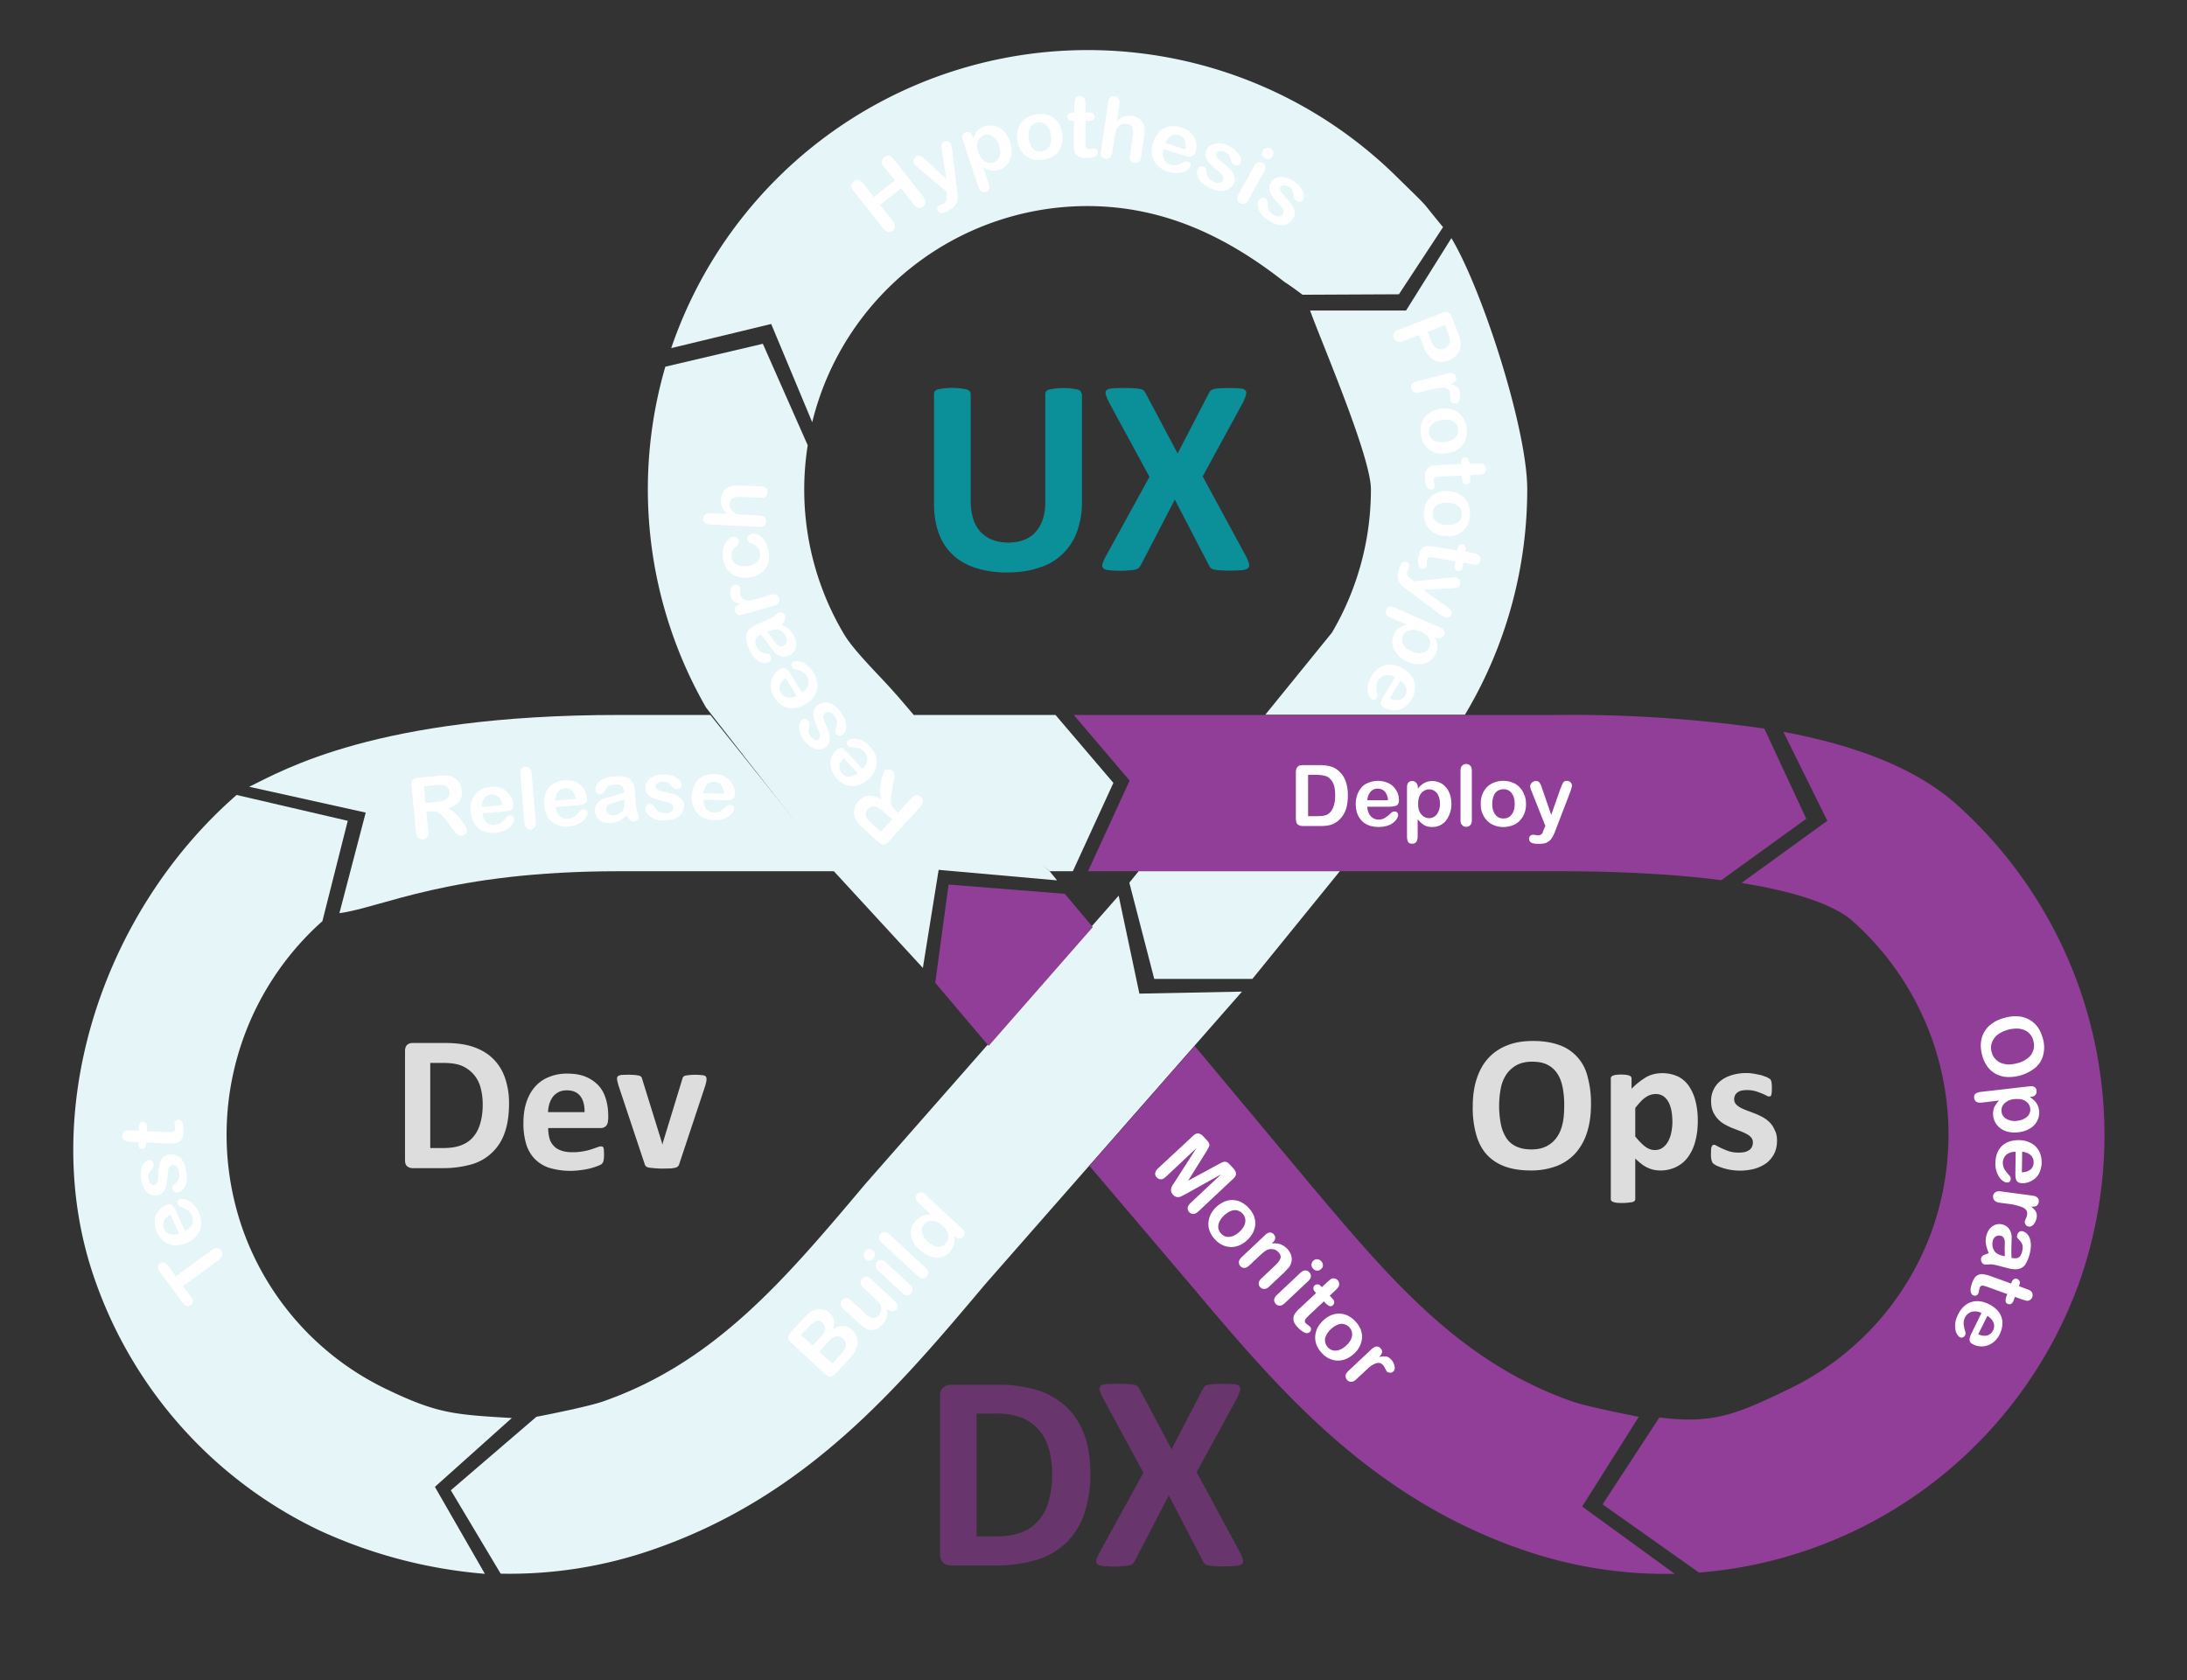 <svg xmlns="http://www.w3.org/2000/svg" viewBox="0 0 1413.1 1086.1">
  <rect x="0" y="0" width="1413.1" height="1086.1" fill="#333333" stroke="none"/>
  <style>
    .st0{fill:#E6F5F8}.st2{fill:#E6F5F8}.st3{fill:#903e97}.st4{fill:#fff}
  </style>
  <g id="Layer_1">
    <path class="st0" d="M152.9 513.8c3.6-3 0 0 0 0l71.8 16.7-16.4 64.9-.7.6a184.8 184.8 0 0 0-51.1 197.6A182 182 0 0 0 250 898c32.5 15.6 43.3 16.3 80.7 18.5L281 961l32.3 56.2a316.5 316.5 0 0 1-107-28.1 282.2 282.2 0 0 1-145-162c-37.8-107.5 4-236.9 91.6-313.3z"/>
    <path class="st0" d="M346.6 915.7c9-1.7 34.6-6.9 43.3-10 72.3-25.4 117.3-78.8 169.4-140.7l163.5-186.1 13.4 63.3 66.3-1.3L636.6 830c-56.5 67.1-114.9 136.5-213.2 171a282.3 282.3 0 0 1-99.9 16.1l-32.2-53.9 55.3-47.5z"/>
    <path fill="none" d="M709.8 594.9l-3.7 4.3.2.1z"/>
    <path class="st2" d="M524.8 272.9a183.2 183.2 0 0 1 175.3-139.7c49.5-.6 91 18.5 129.8 49 4.9 3.1 11.7 8.3 11.7 8.3l62.3-.3 28.5-43.4c-16.6-20-6.2-9.2-30.2-32.8a284.3 284.3 0 0 0-468.5 111l64.6-15.6 26.5 63.5z"/>
    <path class="st2" d="M846.5 200.7c6.9 19.4 39.3 94.3 39.3 115.5a182.4 182.4 0 0 1-25.2 92.7L817.5 462h129l1.5-2.5a283.5 283.5 0 0 0 38.8-143.3c0-38.9-28.9-128.7-49-162.3l-29.3 46.8h-62z"/>
    <path class="st3" d="M804.9 462.1H693.8l36.1 42.4-26.9 58.6h302.6c45.1 0 79.9 2.3 106.6 5.8l54.9-39.7-27.1-58.3a872 872 0 0 0-134.4-8.8H804.9z"/>
    <path class="st2" d="M729.7 570.5l16.1 62.2h63.4l56.5-69.6h-130z"/>
    <path class="st0" d="M678.2 563.1h15l26.2-57.1-37.4-43.9h-91.2c5.9 28.6 75.3 90.4 87.4 101z"/>
    <path class="st2" d="M538.8 563.1l57.5 62.5 10.2-63.4L683 569l-4.8-5.9c-12.1-10.6-87.8-101-87.4-101h-.4l-6.8-8a412.2 412.2 0 0 0-16.3-18c-8.6-9.2-17.5-18.7-22-26.3a182.7 182.7 0 0 1-23.4-122l-29-65.6-63 14.8a283.4 283.4 0 0 0 26.3 220.3l82.6 105.8z"/>
    <path class="st3" d="M1058.9 915.7c-9-1.7-34.6-6.9-43.3-10-72.3-25.4-117.3-78.8-169.4-140.7l-74.3-89-68 77.5 65.1 76.6c56.5 67.1 114.9 136.5 213.2 171a282.3 282.3 0 0 0 99.9 16.1l-59.8-43.5 36.6-58zM688 577.7l-75.1-6-8.6 63.5 34.5 40.8 67.3-76.8z"/>
    <path class="st3" d="M1265.2 520.8c-27.4-25-68.4-39.5-112.9-47.8l28.4 57.5-55.5 40.2c47.2 7.5 65.3 18.6 71.9 24.7l.7.6a184.8 184.8 0 0 1 51.1 197.6 182 182 0 0 1-93.5 104.4c-32.5 15.6-48.2 22.7-83.2 18.1l-36.7 56.2 62.3 44.1a285 285 0 0 0 246.3-189.3 286.7 286.7 0 0 0-78.9-306.3z"/>
    <path class="st4" d="M842.1 494.5h10.4c2.7 0 5 .3 7 .8a13 13 0 0 1 5.3 2.8c4.1 3.5 6.1 8.8 6.1 16 0 2.4-.2 4.5-.6 6.5a17.5 17.5 0 0 1-5.2 9.5 14.2 14.2 0 0 1-7.5 3.5c-1.4.2-3.1.3-4.9.3h-10.4c-1.5 0-2.5-.2-3.3-.7s-1.2-1.1-1.4-1.9a13 13 0 0 1-.3-3.1v-28.9c0-1.7.4-3 1.2-3.7.6-.8 1.9-1.1 3.6-1.1zm3.1 6.3v26.7h6l3.1-.1 2.3-.5c.8-.3 1.5-.7 2.1-1.2 2.7-2.3 4-6.1 4-11.7 0-3.9-.6-6.8-1.8-8.7-1.2-1.9-2.6-3.2-4.3-3.7-1.7-.5-3.8-.8-6.2-.8h-5.2zm52.6 20.6h-14.3c0 1.7.4 3.1 1 4.4.7 1.3 1.5 2.2 2.6 2.9s2.3 1 3.6 1c.9 0 1.7-.1 2.4-.3.7-.2 1.4-.5 2.1-1l1.9-1.4 2.2-2c.4-.3.9-.5 1.6-.5.8 0 1.4.2 1.8.6.5.4.7 1 .7 1.7s-.3 1.4-.8 2.3c-.5.9-1.3 1.7-2.3 2.6a13 13 0 0 1-3.9 2c-1.6.5-3.4.8-5.5.8-4.7 0-8.4-1.3-11-4s-3.9-6.3-3.9-10.9a16.4 16.4 0 0 1 3.8-10.8c1.2-1.3 2.8-2.3 4.6-3a16.4 16.4 0 0 1 13.4.7 12.2 12.2 0 0 1 6.1 10.6c0 1.8-.5 3-1.6 3.6-1.1.4-2.6.7-4.5.7zm-14.3-4.2h13.3a9.3 9.3 0 0 0-2-5.6 6.3 6.3 0 0 0-4.6-1.9c-1.8 0-3.3.6-4.5 1.9a8.7 8.7 0 0 0-2.2 5.6zm32.6-8.4v.9c1.4-1.7 2.8-2.9 4.3-3.7 1.5-.8 3.2-1.2 5-1.2 2.3 0 4.3.6 6.2 1.7 1.9 1.2 3.4 2.9 4.5 5.1 1.1 2.2 1.7 4.9 1.7 7.9a17.5 17.5 0 0 1-3.6 11 11.4 11.4 0 0 1-3.9 3c-1.5.7-3.1 1-4.9 1-2.1 0-3.9-.4-5.3-1.3-1.4-.8-2.8-2.1-4.1-3.7v11c0 3.2-1.2 4.8-3.5 4.8-1.4 0-2.3-.4-2.7-1.2-.4-.8-.7-2-.7-3.6v-31.6c0-1.4.3-2.4.9-3.1.6-.7 1.4-1 2.5-1 1 0 1.9.4 2.5 1.1.7.6 1.1 1.6 1.1 2.9zm14.3 10.7c0-1.9-.3-3.6-.9-5a6.8 6.8 0 0 0-2.5-3.2 6 6 0 0 0-3.5-1.1c-2 0-3.7.8-5.1 2.4-1.4 1.6-2.1 3.9-2.1 7 0 2.9.7 5.2 2.1 6.8a6.5 6.5 0 0 0 5.1 2.4c1.2 0 2.3-.4 3.4-1.1s1.9-1.8 2.5-3.2c.7-1.3 1-3 1-5zm13.3 10.5v-31.8c0-1.5.3-2.6 1-3.3s1.5-1.1 2.6-1.1 2 .4 2.7 1.1c.7.7 1 1.9 1 3.3V530c0 1.5-.3 2.6-1 3.3s-1.6 1.1-2.7 1.1-1.9-.4-2.6-1.2c-.7-.6-1-1.7-1-3.2zm42.3-10.4a15 15 0 0 1-4 10.8 11.9 11.9 0 0 1-4.6 3 16.4 16.4 0 0 1-12 0 12 12 0 0 1-4.6-3.1 14.5 14.5 0 0 1-4-10.7 14.9 14.9 0 0 1 3.9-10.8c1.3-1.3 2.8-2.3 4.6-3a16.4 16.4 0 0 1 12 0c1.8.7 3.4 1.7 4.6 3.1a12 12 0 0 1 2.9 4.7c.9 1.8 1.2 3.8 1.2 6zm-7.3 0c0-3-.7-5.3-2-7a6.3 6.3 0 0 0-5.3-2.5 7 7 0 0 0-3.8 1.1 6.6 6.6 0 0 0-2.5 3.3c-.6 1.5-.9 3.1-.9 5.1 0 1.9.3 3.6.9 5 .6 1.4 1.4 2.5 2.5 3.3s2.4 1.1 3.8 1.1c2.2 0 4-.8 5.3-2.5 1.3-1.6 2-4 2-6.9zm19.1 15.8l.7-1.6-9-22.7a7.5 7.5 0 0 1-.8-2.8c0-.6.2-1.2.5-1.7s.8-1 1.3-1.3a4 4 0 0 1 1.8-.5c1.1 0 1.9.3 2.4 1s1 1.6 1.4 2.9l6.2 18 5.9-16.8 1.3-3.2c.4-.8.8-1.3 1.2-1.6s1-.4 1.8-.4a3 3 0 0 1 1.6.4c.5.3.9.7 1.2 1.2.3.5.4 1 .4 1.6l-.3 1.5-.6 1.9-9.6 25c-.8 2.2-1.6 3.9-2.4 5.2a7.8 7.8 0 0 1-3.1 2.9c-1.3.7-3 1-5.3 1-2.1 0-3.8-.2-4.8-.7s-1.6-1.3-1.6-2.6c0-.8.3-1.5.8-1.9.5-.5 1.3-.7 2.3-.7l1.2.2 1.2.2a4 4 0 0 0 2-.4 4 4 0 0 0 1.3-1.3c.1-.7.5-1.6 1-2.8zM1319.9 671a20 20 0 0 1 .3 10.8c-.8 3.3-2.5 6-5.1 8.3a27.3 27.3 0 0 1-18.1 6c-2.6-.1-5-.8-7.2-1.9a15.2 15.2 0 0 1-5.6-4.8 21.3 21.3 0 0 1-3.5-7.6c-.8-3-1-5.8-.7-8.4a16.8 16.8 0 0 1 7.8-12.3c2.2-1.5 4.8-2.6 7.6-3.3 2.9-.8 5.7-1.1 8.4-.9a16.8 16.8 0 0 1 12.7 6.8c1.4 1.9 2.6 4.4 3.4 7.3zm-16.6 16.2a17 17 0 0 0 6.9-3.3 10 10 0 0 0 3.6-5.1c.6-1.9.6-4 0-6.2a10 10 0 0 0-5.4-6.7c-1.4-.6-3-1-4.8-1.1a21.3 21.3 0 0 0-11.6 3.1 11.2 11.2 0 0 0-5.4 7.6 10 10 0 0 0 .3 4.5 10.2 10.2 0 0 0 8.5 7.7c2.2.5 4.8.3 7.9-.5zm9.1 21.7l-.9.1c1.8 1.2 3.3 2.5 4.2 3.8s1.6 3 1.8 4.9a11.7 11.7 0 0 1-5.6 11.5 18 18 0 0 1-7.7 2.6c-2.2.3-4.3.2-6.3-.2-1.9-.4-3.6-1.1-5-2.1a11.7 11.7 0 0 1-4.4-13.7c.7-1.5 1.7-3 3.2-4.5l-10.9 1.3c-3.2.4-4.9-.6-5.2-2.9-.2-1.4.2-2.3.9-2.9a9 9 0 0 1 3.5-1.1l31.4-3.6c1.4-.2 2.5 0 3.2.5.8.5 1.2 1.3 1.3 2.4.1 1-.1 1.9-.8 2.6-.4.7-1.4 1.2-2.7 1.3zm-9 15.5c1.9-.2 3.5-.7 4.8-1.5a7.1 7.1 0 0 0 2.9-2.8c.6-1.1.9-2.3.7-3.6-.2-2-1.2-3.6-3-4.8-1.7-1.2-4.2-1.6-7.2-1.3a10 10 0 0 0-6.5 2.8 6.1 6.1 0 0 0-1.8 5.4c.1 1.2.6 2.3 1.4 3.2s2 1.7 3.4 2.1c1.6.6 3.3.8 5.3.5zm-1.2 34.3l.2-14.3c-1.7 0-3.1.3-4.4.9-1.3.6-2.3 1.5-2.9 2.6s-1 2.3-1 3.6a8.8 8.8 0 0 0 1.2 4.5l1.4 1.9 2 2.3c.3.4.5.9.5 1.6 0 .8-.2 1.4-.6 1.8-.4.5-1 .7-1.8.7-.7 0-1.4-.3-2.3-.8a8 8 0 0 1-2.5-2.4 15.6 15.6 0 0 1-2.7-9.5c.1-4.7 1.5-8.3 4.2-10.9s6.4-3.8 11-3.8c2.2 0 4.2.4 6 1.1 1.8.7 3.4 1.6 4.7 2.9 1.3 1.3 2.3 2.8 3 4.6a16.4 16.4 0 0 1-.9 13.3c-1.2 2-2.8 3.5-4.8 4.5-1.9 1-3.9 1.5-5.9 1.4-1.8 0-3-.6-3.6-1.6-.6-1-.8-2.5-.8-4.4zm4.4-14.3l-.2 13.3c2.5-.1 4.4-.8 5.7-1.9a5.9 5.9 0 0 0 1.9-4.6c0-1.8-.6-3.3-1.8-4.5a9.6 9.6 0 0 0-5.6-2.3zm-8.7 33.7l-6.1-.8c-1.5-.2-2.5-.7-3.2-1.5-.6-.8-.9-1.7-.8-2.8a3 3 0 0 1 1.5-2.4c.8-.6 2-.8 3.4-.6l20.2 2.7c3.3.4 4.7 1.8 4.4 4.2-.2 1.2-.7 2-1.5 2.5-.8.4-2 .6-3.5.4 1.4 1.1 2.4 2.1 3 3.1s.9 2.3.7 3.8a10 10 0 0 1-1.7 4.3c-1 1.3-2.1 1.9-3.3 1.8-.9-.1-1.6-.5-2.1-1.2s-.7-1.4-.6-2.1c0-.3.3-.9.7-1.9.5-1 .7-1.9.8-2.6.1-1.1 0-2-.5-2.7a5.6 5.6 0 0 0-2.3-1.9 36 36 0 0 0-9.1-2.3zm-12.9 31.8c-.9-2.1-1.5-4-1.8-5.7a14 14 0 0 1 .3-5.7c.5-1.8 1.2-3.3 2.3-4.5a9 9 0 0 1 3.7-2.5c1.4-.4 2.8-.5 4.3-.1 1.9.5 3.5 1.5 4.5 3.1a9.2 9.2 0 0 1 1.5 5.8l-.1 3.5-.1 4.8.1 4.4c1.9.4 3.4.3 4.4-.1 1-.5 1.8-1.7 2.4-3.8.5-1.8.5-3.2.3-4.3-.3-1-.8-2-1.7-2.9-.8-.9-1.4-1.5-1.6-1.9-.3-.3-.3-1-.1-1.9.2-.8.6-1.4 1.3-1.9s1.4-.6 2.2-.4a6 6 0 0 1 3.3 2.2c1 1.2 1.6 2.8 1.9 4.9s.1 4.5-.6 7.3a23 23 0 0 1-2.9 7.1 7 7 0 0 1-4.5 2.9c-1.8.3-4 .2-6.6-.5l-4.2-1.1-3.9-1a15 15 0 0 0-4.3-.4 14 14 0 0 1-3 0c-.7-.2-1.3-.7-1.7-1.5-.4-.8-.5-1.7-.3-2.6.2-.7.7-1.4 1.6-1.9l3.3-1.3zm10.4 2.1l-.1-4.8.1-4.4a6 6 0 0 0-.6-2.5 3 3 0 0 0-2.2-1.6 3.8 3.8 0 0 0-3.1.5c-1 .6-1.6 1.6-1.9 2.9a8.1 8.1 0 0 0 1.7 7.3 11 11 0 0 0 5.1 2.3l1 .3zm9.4 18.5l-.3.8 4.1 1.5 2.6 1c.6.3 1.1.6 1.4 1.1.4.4.6 1 .7 1.6.1.6.1 1.2-.2 1.9-.3.9-.9 1.5-1.8 2-.6.3-1.3.4-1.9.3l-2.8-.8-4.7-1.7-.9 2.5a4 4 0 0 1-1.5 2c-.6.3-1.3.4-2.1.1-.9-.3-1.4-.9-1.5-1.8s.1-2 .6-3.3l.5-1.3-12.7-4.6-2.5-.8c-.6-.1-1.2-.1-1.6.1-.5.2-.9.7-1.1 1.4l-.4 1.7a6 6 0 0 1-.4 1.7c-.2.6-.6 1-1.2 1.3-.6.3-1.2.3-1.9.1-1.1-.4-1.7-1.3-1.9-2.7s.2-3.3 1-5.5 1.7-3.7 2.9-4.5c1.1-.8 2.4-1.2 3.8-1.1s3.2.6 5.3 1.3l13.2 4.8.3-.9c.4-1 .9-1.7 1.5-2 .7-.3 1.4-.4 2.1-.1.7.3 1.2.8 1.5 1.5.4.4.3 1.3-.1 2.4zm-30.8 31l6.3-12.9a9 9 0 0 0-4.4-1c-1.4 0-2.7.4-3.7 1.1a6.8 6.8 0 0 0-2.5 2.8 7 7 0 0 0-.8 2.3c-.1.7-.2 1.5-.1 2.3l.4 2.3.8 2.9c.1.5 0 1-.3 1.7s-.8 1.1-1.4 1.4c-.6.2-1.2.2-1.9-.1-.6-.3-1.2-.9-1.7-1.7-.6-.9-1-1.9-1.2-3.2-.3-1.3-.3-2.8-.1-4.4.2-1.7.8-3.4 1.7-5.3 2.1-4.2 4.9-6.9 8.5-8.1 3.6-1.2 7.4-.7 11.5 1.3 1.9 1 3.6 2.1 5 3.5a12.2 12.2 0 0 1 3.7 10 17 17 0 0 1-1.7 5.9 14.2 14.2 0 0 1-4.9 5.8c-2 1.3-4.1 2-6.2 2.1-2.2.1-4.1-.3-5.9-1.2-1.7-.8-2.5-1.8-2.5-3s.5-2.8 1.4-4.5zm10.1-11l-5.9 11.9c2.3.9 4.3 1.2 5.9.7a6 6 0 0 0 3.7-3.3 6 6 0 0 0 .3-4.9 9.1 9.1 0 0 0-4-4.4zm-525-86.7l14-21.8-19.8 18.6c-1.1 1-2.1 1.6-3.2 1.6-1 0-1.9-.4-2.7-1.2a3.5 3.5 0 0 1-1-2.7c.1-1 .7-2 1.8-3.1L771 734c1.3-1.2 2.4-1.6 3.5-1.4a6 6 0 0 1 3.1 2l1.7 1.8c1 1.1 1.7 2 1.9 2.6.3.7.3 1.4 0 2.1l-1.7 3.1-11.8 18.9 19.6-10.6c1.4-.8 2.5-1.3 3.2-1.5a3 3 0 0 1 2.1.1c.7.3 1.5 1 2.5 2.1l1.7 1.8c1 1.1 1.7 2.2 1.8 3.3.2 1.1-.4 2.2-1.6 3.4L774.3 783c-1.1 1-2.1 1.6-3.2 1.6a3.7 3.7 0 0 1-3.7-3.9c.1-1 .7-2 1.8-3.1L789 759l-22.6 12.6-3.3 1.7a5 5 0 0 1-2.5.4c-.9-.1-1.8-.6-2.7-1.5-.6-.7-1-1.4-1.2-2.1-.1-.7-.1-1.5.1-2.2.2-.7.5-1.4.9-2l1.4-2.1zm46.8 37.7a18.2 18.2 0 0 1-5.1 3.4 13.2 13.2 0 0 1-10.9-.2c-1.7-.8-3.4-2-4.9-3.7a15.9 15.9 0 0 1-3.3-5.1 13 13 0 0 1-.9-5.5c.1-1.9.6-3.7 1.4-5.4a18.6 18.6 0 0 1 8.8-8.3 13 13 0 0 1 10.8.2 18.2 18.2 0 0 1 8.3 8.7c.7 1.8 1 3.6 1 5.5-.1 1.8-.6 3.6-1.4 5.4a20 20 0 0 1-3.8 5zm-5-5.4c2.2-2 3.4-4.1 3.7-6.2.3-2.1-.3-4-1.8-5.6a7 7 0 0 0-3.4-2 6.5 6.5 0 0 0-4.1.4c-1.5.6-2.9 1.5-4.3 2.8a14.3 14.3 0 0 0-3.1 4.1 7.6 7.6 0 0 0-.7 4.1c.2 1.3.8 2.5 1.8 3.6a6.3 6.3 0 0 0 5.5 2.1c2.1-.2 4.2-1.3 6.4-3.3zm21.4 7l-.6.6c2.1-.2 4-.1 5.6.5 1.6.6 3.1 1.6 4.5 3 1.3 1.4 2.2 3 2.6 4.6.4 1.7.3 3.3-.3 4.9-.3 1-.8 1.9-1.5 2.7l-2.7 2.9-9.9 9.3c-1.1 1-2.1 1.5-3.1 1.5s-1.9-.4-2.6-1.1a3.5 3.5 0 0 1-1-2.7c.1-1 .7-2 1.7-3l8.9-8.4c1.8-1.7 2.9-3.2 3.4-4.5.5-1.4 0-2.8-1.4-4.2-.9-1-2-1.6-3.3-1.8s-2.6-.1-4 .5c-1 .5-2.7 1.8-4.8 3.8l-6.7 6.3c-1.1 1-2.1 1.5-3.1 1.5s-1.9-.4-2.6-1.2c-.7-.8-1-1.7-.9-2.7.1-1 .7-2 1.7-3l15.4-14.5c1-1 2-1.4 2.9-1.5.9 0 1.7.3 2.5 1.1.4.5.7 1 .9 1.6.1.6.1 1.2-.1 1.8s-.8 1.4-1.5 2zm23.1 24.8L830 842.4c-1.1 1-2.1 1.5-3.1 1.5s-1.9-.4-2.6-1.2a3.5 3.5 0 0 1-1-2.7c.1-1 .7-2 1.7-3l15.3-14.4c1.1-1 2.1-1.5 3.1-1.5s1.9.4 2.6 1.2c.7.8 1.1 1.7 1 2.7-.1 1-.6 2-1.6 2.9zm3.1-7.9a3.5 3.5 0 0 1 .1-5.2c.8-.7 1.6-1 2.6-.9s1.8.5 2.5 1.2c.6.7 1 1.5 1.1 2.5s-.3 1.8-1.2 2.6c-.8.8-1.7 1.1-2.7 1-.9 0-1.7-.4-2.4-1.2zm5 11.3l.6.6 3.2-3 2.1-1.8a4 4 0 0 1 1.6-.8c.6-.1 1.1-.1 1.7.1a4 4 0 0 1 1.6 1c.6.7 1 1.5 1 2.6 0 .7-.2 1.3-.6 1.9-.4.6-1 1.3-1.9 2.1l-3.6 3.4 1.8 2c.7.8 1.1 1.5 1.1 2.2 0 .7-.3 1.4-.8 1.9-.7.7-1.5.9-2.3.6s-1.7-1-2.7-2l-.9-1-9.8 9.2-1.8 1.9c-.4.5-.6 1-.7 1.5 0 .5.2 1.1.7 1.6.3.3.7.7 1.4 1.1l1.3 1.1c.4.4.6 1 .6 1.7s-.3 1.2-.8 1.7c-.9.8-2 1-3.3.4s-2.8-1.6-4.5-3.4c-1.6-1.7-2.5-3.2-2.7-4.6-.2-1.4 0-2.7.7-3.9.7-1.2 1.9-2.6 3.6-4.1l10.3-9.6-.7-.7c-.7-.8-1.1-1.5-1.1-2.3 0-.7.3-1.4.8-1.9.6-.5 1.2-.7 2-.7s1.3.4 2.1 1.2zm21.4 43.6a18.2 18.2 0 0 1-5.1 3.4 13.2 13.2 0 0 1-10.9-.2c-1.7-.8-3.4-2-4.9-3.7a15.9 15.9 0 0 1-3.3-5.1 13 13 0 0 1-.9-5.5c.1-1.9.6-3.7 1.4-5.4a18.6 18.6 0 0 1 8.8-8.3 13 13 0 0 1 10.8.2 18.2 18.2 0 0 1 8.3 8.7c.7 1.8 1 3.6 1 5.5a15.4 15.4 0 0 1-5.2 10.4zm-5-5.3c2.2-2 3.4-4.1 3.7-6.2.3-2.1-.3-4-1.8-5.6a7 7 0 0 0-3.4-2 6.5 6.5 0 0 0-4.1.4c-1.5.6-2.9 1.5-4.3 2.8-1.4 1.3-2.4 2.7-3.1 4.1s-.9 2.8-.7 4.1.8 2.5 1.8 3.6a6.3 6.3 0 0 0 5.5 2.1c2.1-.2 4.2-1.3 6.4-3.3zm10.8 17.8l-4.5 4.2c-1.1 1-2.1 1.5-3.2 1.5-1 0-1.9-.4-2.6-1.2a4 4 0 0 1-1-2.7c.1-1 .7-2 1.7-3l14.9-14c2.4-2.3 4.4-2.5 6-.8.8.9 1.2 1.8 1 2.7-.2.9-.8 1.9-1.9 3 1.7-.4 3.1-.5 4.3-.4 1.2.1 2.3.8 3.4 1.9s1.8 2.5 2.2 4.1c.4 1.6.2 2.8-.7 3.7-.7.6-1.4.9-2.3.8-.8-.1-1.5-.3-2-.9l-1-1.8c-.5-1-1-1.8-1.5-2.3a3.6 3.6 0 0 0-2.4-1.3c-.9-.1-1.8.1-2.9.6s-2.2 1.2-3.4 2.1l-4.1 3.8zM548.1 879l-8.2 8.8c-1.2 1.3-2.3 1.9-3.4 1.9s-2.2-.6-3.5-1.7l-21.7-20.1c-1.3-1.2-1.9-2.3-2-3.4 0-1.1.5-2.2 1.7-3.5l8.7-9.4c1.3-1.4 2.5-2.5 3.6-3.3a9 9 0 0 1 3.5-1.8c1-.3 2.1-.4 3.2-.4a9.5 9.5 0 0 1 6 2.5c2.9 2.7 3.7 6.1 2.3 10.2 4.7-2.7 8.8-2.4 12.3.8a10.9 10.9 0 0 1 3 11.3c-.4 1.2-1.1 2.5-2 3.8-.9 1.3-2.1 2.7-3.5 4.3zm-30.5-16.2l7.5 6.9 5-5.4c1.4-1.5 2.3-2.7 2.7-3.8.5-1.1.5-2.1.1-3.3-.2-.8-.7-1.6-1.4-2.2-1.5-1.4-2.9-1.7-4.3-1.1-1.4.6-3.1 2-5.1 4.1l-4.5 4.8zm17.3 4.7l-5.6 6.1 8.4 7.8 5.8-6.3c3.7-4 4.1-7.3 1.2-9.9-1.5-1.4-3-1.8-4.6-1.4a12 12 0 0 0-5.2 3.7zm38.7-21.2l-.7-.6c.2 1.4.3 2.7.2 3.9a10.6 10.6 0 0 1-3.2 6.8c-1.2 1.3-2.6 2.2-4 2.7s-3 .6-4.4.3c-1.8-.4-3.7-1.6-5.9-3.6l-10.7-9.9c-1.1-1-1.7-2-1.7-3s.2-1.9 1-2.7c.8-.8 1.6-1.2 2.6-1.2s2 .5 3.1 1.5l8.6 8c1.2 1.2 2.4 2 3.4 2.6a5 5 0 0 0 3 .7c1-.1 1.9-.6 2.8-1.5a6.4 6.4 0 0 0 1.1-7c-.5-1-2-2.7-4.6-5.1l-6.5-6.1c-1.1-1-1.6-2-1.7-3-.1-1 .3-1.9 1-2.7.7-.8 1.6-1.2 2.6-1.2s2 .5 3.1 1.5l15.6 14.4c1 .9 1.6 1.9 1.7 2.8a3 3 0 0 1-.9 2.5c-.7.7-1.5 1.1-2.5 1.1-1.1.2-2-.3-3-1.2zm-9.2-32.9a4 4 0 0 1-2.5 1.3c-1 .1-1.8-.2-2.7-1a3.3 3.3 0 0 1-1.1-2.6 4 4 0 0 1 1-2.6c.6-.7 1.4-1.1 2.4-1.2.9-.1 1.8.2 2.7 1a3.5 3.5 0 0 1 .2 5.1zm8 2.5l15.5 14.4c1.1 1 1.7 2 1.7 3 .1 1-.2 1.9-1 2.7a3 3 0 0 1-2.6 1.1c-1 0-2.1-.5-3.1-1.5l-15.4-14.3c-1.1-1-1.6-2-1.7-3-.1-1 .2-1.9 1-2.7.7-.8 1.6-1.2 2.6-1.2 1.1.2 2.1.6 3 1.5zm20.7 8.9l-23.3-21.6c-1.1-1-1.7-2-1.8-3s.2-1.9 1-2.7c.8-.8 1.6-1.2 2.6-1.2s2.1.5 3.1 1.5l23.3 21.6c1.1 1 1.7 2 1.8 3s-.3 1.9-1 2.7a3 3 0 0 1-2.6 1.1c-1 0-2-.5-3.1-1.4zm24-25.5l-.5-.5c.2 1.5.2 2.8 0 4a10 10 0 0 1-.9 3.4c-.5 1.1-1.2 2.1-2.1 3.1a11.1 11.1 0 0 1-9.1 3.5c-1.8-.1-3.5-.6-5.3-1.5-1.7-.9-3.4-2-5-3.5a15.9 15.9 0 0 1-5.6-9.7 11 11 0 0 1 3.2-9.1c1.4-1.5 2.9-2.6 4.4-3.2 1.5-.6 3.3-.9 5.3-.8l-7.9-7.4c-1.1-1-1.7-2-1.9-3-.2-1 .1-1.9.9-2.7s1.6-1.2 2.5-1.2c.9 0 1.9.5 2.9 1.5l23.7 22c1 .9 1.6 1.9 1.6 2.8s-.2 1.8-.9 2.5-1.5 1.1-2.5 1.1c-.8.1-1.8-.4-2.8-1.3zm-17.7 3.2a12 12 0 0 0 4.4 2.8 7 7 0 0 0 4 .3c1.2-.3 2.3-.9 3.2-1.9a6.5 6.5 0 0 0 1.2-7.3c-.6-1.4-1.6-2.8-3.2-4.2-1.4-1.3-2.9-2.2-4.3-2.7s-2.8-.6-4.1-.3c-1.3.3-2.4.9-3.2 1.9-.9 1-1.4 2.1-1.6 3.4-.2 1.3.1 2.6.7 4a9.7 9.7 0 0 0 2.9 4zm-490.9 15.4l5.2 7 23-16.9c1.3-1 2.5-1.4 3.6-1.3 1.1.1 2 .6 2.6 1.6.7 1 .9 2 .7 3-.2 1.1-1 2.1-2.3 3.1l-23 16.9 5.2 7c.8 1.1 1.2 2.1 1.1 3a3 3 0 0 1-1.3 2.2c-.8.6-1.7.8-2.6.6-.9-.2-1.7-.8-2.5-1.9l-15-20.4c-.8-1.1-1.2-2.1-1.1-3a3 3 0 0 1 1.3-2.2c.8-.6 1.6-.8 2.5-.6.9.2 1.8.8 2.6 1.9zm5.1-35.4l5.9 13.1c1.5-.7 2.7-1.6 3.6-2.7s1.4-2.3 1.5-3.6a7.8 7.8 0 0 0-1.9-5.8 8 8 0 0 0-1.7-1.5l-2.1-1.1-2.8-1.2c-.4-.2-.8-.6-1.1-1.3-.3-.7-.4-1.3-.2-1.9.2-.6.6-1 1.3-1.4.6-.3 1.4-.4 2.4-.2 1 .1 2.1.5 3.3 1.1 1.2.6 2.3 1.5 3.5 2.8 1.1 1.2 2.1 2.8 3 4.6 1.9 4.3 2.2 8.2.9 11.7a15.3 15.3 0 0 1-8.3 8.1c-2 .9-3.9 1.4-5.9 1.6a12.5 12.5 0 0 1-10.2-3.5c-1.4-1.4-2.5-3-3.4-5-1.2-2.6-1.6-5.1-1.4-7.5s1-4.4 2.4-6.1c1.3-1.7 2.9-3 4.7-3.8 1.7-.8 3-.8 3.9 0s1.8 1.8 2.6 3.6zm2.1 14.7l-5.5-12.1a9.2 9.2 0 0 0-4.3 4.2c-.7 1.6-.6 3.2.2 5a5.6 5.6 0 0 0 3.6 3.3 9 9 0 0 0 6-.4zm-6.9-50.9c2-.3 3.8-.2 5.4.6 1.6.7 2.9 2 4 3.7 1.1 1.8 1.8 4 2.3 6.7.4 2.6.4 4.9 0 6.9-.5 2-1.2 3.5-2.3 4.6a5.9 5.9 0 0 1-3.4 1.9 3 3 0 0 1-2.2-.5 2.7 2.7 0 0 1-1.2-2c-.1-.8 0-1.4.3-1.8l1.4-1.4c1.2-1 2-2 2.4-3.2.5-1.1.5-2.6.2-4.4a6.8 6.8 0 0 0-1.6-3.4c-.8-.8-1.6-1.1-2.5-1-1.3.2-2.1.9-2.5 1.9s-.7 2.7-.8 5c-.2 2.6-.5 4.7-.9 6.4-.4 1.7-1.1 3.1-2 4.2a6.2 6.2 0 0 1-3.9 2.1c-1.4.3-2.9.1-4.3-.6-1.4-.6-2.7-1.7-3.7-3.3s-1.8-3.5-2.2-5.9c-.3-1.9-.4-3.6-.3-5.1.1-1.6.4-2.9.9-4a9 9 0 0 1 1.8-2.7c.7-.7 1.4-1.1 2.2-1.2.8-.1 1.6 0 2.2.5.6.5 1 1.2 1.2 2.2.1.7 0 1.4-.3 2-.3.6-.9 1.3-1.6 2.1-.6.7-1.1 1.4-1.4 2.2-.3.8-.3 1.9-.1 3.1a6 6 0 0 0 1.4 3.1c.7.8 1.5 1.1 2.3.9.8-.1 1.3-.6 1.7-1.3.4-.7.6-1.6.8-2.8l.4-4.6c.2-2.3.5-4.3 1-5.8a8.8 8.8 0 0 1 2.1-3.7c.7-.6 1.8-1.2 3.2-1.4zM89.5 739v-.8l-4.4-.2-2.8-.2c-.7-.1-1.2-.3-1.7-.6a3 3 0 0 1-1.2-1.3 3.7 3.7 0 0 1 .7-4.3c.5-.5 1.1-.8 1.7-.9l2.9-.1 5 .2.1-2.7c0-1 .3-1.8.8-2.3.5-.5 1.2-.8 1.9-.7 1 0 1.7.5 2 1.3.4.8.5 1.9.5 3.4l-.1 1.4 13.5.5h2.6c.6 0 1.1-.3 1.5-.6.4-.3.6-.9.6-1.7 0-.4 0-1-.2-1.8l-.2-1.7c0-.6.3-1.1.8-1.6a2 2 0 0 1 1.8-.6c1.2 0 2.1.7 2.6 2 .6 1.3.8 3.2.7 5.6-.1 2.3-.5 4-1.4 5.2a5 5 0 0 1-3.3 2.2c-1.4.3-3.2.4-5.5.3l-14.1-.6v1c0 1.1-.3 1.9-.8 2.4s-1.2.8-1.9.8c-.8 0-1.4-.3-1.9-.9l-.2-2.7zm488.7-215.6l2.1 1.9 8.5-9.3c1.1-1.2 2.2-1.9 3.3-2 1.1-.1 2 .3 2.9 1.1.9.9 1.4 1.8 1.4 2.9 0 1.1-.6 2.2-1.7 3.4l-20.4 22.4c-1.2 1.3-2.3 1.9-3.4 2-1.1.1-2.3-.5-3.5-1.7l-9.6-8.7a31.9 31.9 0 0 1-3.2-3.3c-.8-1-1.5-2-1.9-3a8.6 8.6 0 0 1-.9-3.9 10.8 10.8 0 0 1 2.9-7.4c2-2.2 4.2-3.3 6.6-3.5 2.4-.2 5.1.6 8.1 2.3-.5-1.5-.8-3.2-.8-5.2s.2-3.9.6-5.8a38 38 0 0 1 1.3-4.9c.5-1.4.9-2.2 1.2-2.6.4-.4.8-.7 1.4-.8.6-.2 1.2-.1 1.8 0s1.2.5 1.8 1c.7.6 1.1 1.3 1.2 2 .2.7.2 1.5.1 2.2l-.6 3.3-1.2 6.1c-.5 2.2-.7 4-.7 5.4 0 1.4.2 2.5.6 3.4.4.8 1.1 1.8 2.1 2.7zm-14.5 9.2l5.4 5 7.3-8-5.3-4.8a17.7 17.7 0 0 0-3.9-2.9 6.3 6.3 0 0 0-3.4-.8c-1 .1-2 .7-3 1.7-.7.8-1.2 1.7-1.3 2.7-.2 1 0 2 .4 2.9.6.9 1.8 2.3 3.8 4.2zm-16.1-46.2l9.7 10.6a10 10 0 0 0 2.6-3.7c.5-1.3.6-2.6.4-3.9a7.5 7.5 0 0 0-1.7-3.3c-.6-.6-1.2-1.2-1.9-1.6-.6-.4-1.4-.7-2.1-.9-.8-.2-1.6-.4-2.3-.4l-3-.3a2 2 0 0 1-1.4-.9c-.5-.6-.8-1.1-.8-1.8 0-.6.3-1.2.8-1.7.5-.4 1.2-.8 2.2-1s2.2-.2 3.5 0c1.3.2 2.7.7 4.2 1.5s2.9 2 4.3 3.5c3.2 3.5 4.7 7.1 4.4 10.8a15 15 0 0 1-5.4 10.3 18.2 18.2 0 0 1-5.1 3.4c-1.8.8-3.6 1.2-5.4 1.1s-3.6-.5-5.3-1.3a16.7 16.7 0 0 1-8.4-10.4 12.3 12.3 0 0 1 3.6-11.7c1.4-1.2 2.6-1.7 3.7-1.3.9.7 2.1 1.6 3.4 3zm6.6 13.4l-9-9.8c-1.7 1.8-2.7 3.6-2.8 5.3s.5 3.3 1.8 4.7c1.2 1.3 2.7 2 4.4 2 1.7 0 3.6-.7 5.6-2.2zM527.9 456a9.3 9.3 0 0 1 5-2c1.7-.1 3.5.4 5.3 1.5s3.5 2.7 5.1 4.9c1.6 2.1 2.6 4.1 3.1 6.1s.5 3.7.1 5.1a6.3 6.3 0 0 1-2.1 3.3c-.6.5-1.4.7-2.2.6-.8-.1-1.5-.5-2-1.2-.5-.6-.7-1.2-.6-1.8s.2-1.2.5-1.9c.6-1.4.8-2.7.7-3.9s-.7-2.6-1.8-4a6.4 6.4 0 0 0-3-2.3c-1.1-.4-2-.3-2.6.2-1 .8-1.5 1.7-1.4 2.9.1 1.1.6 2.8 1.6 4.9 1 2.4 1.8 4.4 2.2 6.1.4 1.7.5 3.2.1 4.7a6.3 6.3 0 0 1-2.4 3.7 7.3 7.3 0 0 1-4.1 1.5c-1.6.1-3.2-.3-4.8-1.2a18.7 18.7 0 0 1-7.3-8.6c-.6-1.4-.9-2.8-1-4s0-2.3.4-3.2c.3-.9.8-1.6 1.4-2.1a3 3 0 0 1 2.2-.6c.8.1 1.5.6 2.1 1.4.5.6.7 1.2.7 1.9s-.2 1.6-.4 2.6c-.2.9-.3 1.7-.2 2.6s.6 1.8 1.3 2.8a5.3 5.3 0 0 0 2.7 2.1c1 .4 1.8.3 2.5-.2.6-.5.9-1.1.9-1.9 0-.8-.2-1.7-.6-2.8l-1.8-4.3c-.9-2.1-1.5-4-1.8-5.6-.3-1.6-.2-3 .2-4.3.2-1.1.9-2.1 2-3zm-17.2-20.7l7.5 12.3a9.5 9.5 0 0 0 3.2-3.1 7.5 7.5 0 0 0 1.1-3.7c0-1.3-.4-2.4-1-3.6l-1.5-1.9-1.9-1.3c-.7-.4-1.5-.6-2.2-.9l-2.9-.8c-.5-.2-.9-.5-1.3-1.1-.4-.6-.5-1.3-.4-1.9s.5-1.1 1.1-1.5c.6-.3 1.4-.5 2.4-.5s2.2.2 3.4.7a14.3 14.3 0 0 1 7.3 6.6 15 15 0 0 1 2.3 11.5 15 15 0 0 1-7.3 9 18.5 18.5 0 0 1-5.7 2.3c-1.9.4-3.8.4-5.5.1s-3.4-1.1-5-2.3a16.4 16.4 0 0 1-4-4.6 13.8 13.8 0 0 1-2.3-7.2 12.4 12.4 0 0 1 5.8-10.8c1.6-1 2.9-1.1 3.9-.5 1 .5 2 1.6 3 3.2zm3.9 14.4l-6.9-11.4c-2 1.5-3.3 3-3.8 4.7-.5 1.6-.2 3.3.8 4.9a6 6 0 0 0 4 2.9c1.7.4 3.7 0 5.9-1.1zm-9.3-46c2 1.1 3.6 2.2 4.9 3.5 1.3 1.2 2.4 2.8 3.2 4.7.8 1.7 1.1 3.4 1 5s-.6 3-1.4 4.2c-.9 1.2-2 2.1-3.3 2.7-1.8.8-3.7.9-5.5.3a9.5 9.5 0 0 1-4.7-3.6l-2.1-2.9-2.9-3.9a61 61 0 0 0-2.8-3.5c-1.7.9-2.9 1.8-3.4 2.8-.5 1-.4 2.5.5 4.5a9.5 9.5 0 0 0 2.4 3.5c.9.6 1.9 1.1 3.1 1.3l2.5.5c.4.1.8.6 1.2 1.4.3.8.4 1.5.1 2.3-.2.8-.7 1.3-1.5 1.6-1.2.5-2.5.6-4 .3a9 9 0 0 1-4.5-2.7 20.8 20.8 0 0 1-4-6.1c-1.3-2.9-2-5.4-2-7.4a7 7 0 0 1 1.7-5 15 15 0 0 1 5.5-3.7l4-1.8 3.7-1.6c1.3-.6 2.5-1.3 3.7-2.4l2.4-1.8c.7-.3 1.5-.3 2.3.1.9.4 1.5 1 1.8 1.8.3.7.3 1.5-.1 2.5-.3 1-.9 2.1-1.8 3.4zm-9.5 4.8c.8.8 1.8 2.1 3 3.8a64 64 0 0 0 2.6 3.5c.5.6 1.2 1.2 2 1.6.8.4 1.7.4 2.7 0 1-.4 1.7-1.2 2.1-2.3.4-1.1.3-2.2-.3-3.5a9 9 0 0 0-2.5-3.3 6.1 6.1 0 0 0-3.3-1.5c-1.3-.2-3.1.3-5.4 1.3l-.9.4zm-3.5-22.4l5.9-1.7c1.4-.4 2.6-.4 3.5.1.9.5 1.5 1.2 1.8 2.2.3 1 .2 2-.4 2.8-.5.9-1.5 1.5-2.9 1.9l-19.6 5.7c-3.2.9-5.1.2-5.7-2.1-.3-1.2-.2-2.1.4-2.8a7 7 0 0 1 3-1.8c-1.7-.4-3-1-4-1.6-1-.7-1.7-1.7-2.1-3.2s-.5-3-.1-4.6c.3-1.6 1.1-2.6 2.3-2.9.9-.2 1.7-.2 2.4.3a3 3 0 0 1 1.4 1.7l.1 2c0 1.1.1 2 .3 2.8.3 1 .8 1.8 1.5 2.3a5 5 0 0 0 2.9.8c1.2.1 2.5-.1 4-.4l5.3-1.5zm-6.3-41.2c.9-.1 1.9 0 3 .4s2.2 1.1 3.3 2.1c1.1 1 2 2.3 2.8 3.9.8 1.6 1.3 3.5 1.6 5.6.6 4.5-.2 8.2-2.5 11.1a14.6 14.6 0 0 1-10 5.2c-3 .4-5.7.2-8.1-.6s-4.4-2.3-6-4.3-2.5-4.5-3-7.6c-.3-1.9-.2-3.6.1-5.3.3-1.6.9-3.1 1.6-4.3a10 10 0 0 1 2.4-2.9c.9-.7 1.8-1.1 2.6-1.2.9-.1 1.6.1 2.3.7.7.6 1.1 1.3 1.2 2.2.1.6 0 1.1-.3 1.6l-1.3 1.6c-1.2 1.1-2.1 2.1-2.6 3.2s-.7 2.3-.5 3.8c.3 2.1 1.4 3.8 3.2 4.8s4.2 1.4 7.1 1c1.4-.2 2.6-.5 3.7-1s2-1.1 2.7-1.9a6.8 6.8 0 0 0 1.7-5.7 6.6 6.6 0 0 0-1.5-3.6c-.8-.9-2-1.7-3.5-2.3-.9-.3-1.6-.7-2.1-1.2a3 3 0 0 1-1-1.8c-.1-.9.1-1.7.7-2.3 1-.7 1.6-1 2.4-1.2zm-27-13.2l10.9.5a19 19 0 0 1-2.4-2.8 10.1 10.1 0 0 1-1.6-6.5c.1-1.9.6-3.5 1.4-4.9a8 8 0 0 1 3.6-3.2c.9-.5 1.9-.8 3-.9 1.1-.1 2.3-.2 3.8-.1l14 .6c1.5.1 2.6.5 3.3 1.2.7.7 1.1 1.6 1 2.7-.1 2.4-1.7 3.6-4.6 3.4l-12.4-.6c-2.3-.1-4.2.2-5.5.8s-2 1.9-2.1 3.9c-.1 1.3.3 2.5 1 3.6a7 7 0 0 0 2.9 2.5c1.1.4 3 .7 5.8.9l9.7.4c1.4.1 2.5.4 3.3 1.1.7.7 1.1 1.6 1 2.8-.1 2.4-1.7 3.6-4.6 3.4l-31.8-1.5c-1.5-.1-2.6-.4-3.3-1.1s-1-1.6-1-2.7c.1-1.2.5-2.1 1.3-2.7.7-.6 1.9-.9 3.3-.8zm98.7-213.2l7 8.8 13.5-10.7-7-8.8c-1-1.3-1.5-2.4-1.4-3.5.1-1.1.6-2 1.5-2.7.9-.7 1.9-1 3-.9 1.1.2 2.1.9 3.1 2.2l19.2 24.3c1 1.3 1.5 2.5 1.4 3.6-.1 1.1-.6 2-1.5 2.7-.9.7-1.9 1-3 .8-1.1-.2-2.1-.9-3.1-2.2l-8.2-10.4-13.5 10.7 8.2 10.4c1 1.3 1.5 2.5 1.4 3.6-.1 1.1-.6 2-1.5 2.7-.9.7-1.9 1-3 .8-1.1-.2-2.1-.9-3.1-2.2l-19.2-24.3c-1-1.3-1.5-2.4-1.4-3.5.1-1.1.6-2 1.5-2.7.9-.7 2-1 3-.9 1.1.2 2.1.9 3.1 2.2zm54 7.1l-.2-1.8-18.7-15.8a10 10 0 0 1-2.1-2.1c-.3-.6-.4-1.1-.4-1.8s.2-1.2.6-1.8.8-1 1.3-1.3c.9-.5 1.8-.6 2.6-.2.8.3 1.7 1 2.6 1.9l14 13-2.7-17.6-.4-3.4c0-.9.1-1.5.3-1.9.2-.4.7-.8 1.4-1.2.5-.3 1-.4 1.6-.4s1.1.2 1.6.5.9.7 1.1 1.2l.4 1.4.4 2 3.3 26.6c.3 2.3.4 4.2.3 5.7a8 8 0 0 1-1.4 4c-.8 1.2-2.2 2.3-4.2 3.4-1.9 1-3.4 1.6-4.6 1.7-1.2.1-2-.4-2.6-1.5-.4-.7-.5-1.4-.2-2.1.2-.6.8-1.2 1.7-1.7l1.1-.4 1.1-.4c.7-.4 1.3-.8 1.6-1.3.3-.4.5-1 .5-1.8v-2.9zm16.8-37.2l.3.8c.8-2 1.7-3.7 2.9-4.9a12 12 0 0 1 16.8.4c1.8 1.8 3.1 4.1 4.1 7 .7 2.1 1.1 4.2 1.1 6.2a12.5 12.5 0 0 1-3.8 9.3c-1.2 1.1-2.6 2-4.3 2.5-2 .7-3.8.8-5.4.5-1.6-.3-3.3-1.1-5-2.2l3.5 10.4c1 3.1.4 5-1.8 5.7-1.3.4-2.3.3-3-.3a7.3 7.3 0 0 1-1.8-3.2l-10-30c-.4-1.3-.5-2.4-.1-3.3s1-1.4 2-1.8c1-.3 1.9-.3 2.7.2.8.6 1.4 1.5 1.8 2.7zm17 5.6c-.6-1.8-1.4-3.3-2.4-4.4-1-1.1-2.1-1.9-3.3-2.3s-2.4-.4-3.7 0c-1.9.6-3.3 1.9-4.1 3.9s-.7 4.4.3 7.3a10 10 0 0 0 4.1 5.8 6.6 6.6 0 0 0 5.6.7 6 6 0 0 0 2.9-2.1c.8-1 1.2-2.3 1.4-3.8.1-1.5-.2-3.2-.8-5.1zm40.9-7.3c.3 2.2.2 4.2-.2 6.1-.4 1.9-1.2 3.6-2.3 5.1a12.2 12.2 0 0 1-4.2 3.6 17.2 17.2 0 0 1-11.9 1.6c-1.9-.5-3.5-1.3-5-2.4a12.6 12.6 0 0 1-3.6-4.3 17.9 17.9 0 0 1-1.6-12c.4-1.9 1.2-3.6 2.3-5.1 1.1-1.5 2.5-2.7 4.2-3.6A17.2 17.2 0 0 1 676 74c1.9.5 3.6 1.3 5 2.4 1.5 1.1 2.6 2.6 3.6 4.3.9 1.9 1.5 3.9 1.8 6zm-7.3 1c-.4-3-1.4-5.2-2.9-6.7s-3.4-2.1-5.6-1.8c-1.4.2-2.6.7-3.6 1.6-1 .9-1.7 2.1-2.1 3.6s-.5 3.2-.2 5.1c.3 1.9.8 3.5 1.5 4.9a7.3 7.3 0 0 0 2.9 2.9c1.2.6 2.5.8 3.9.6a6.5 6.5 0 0 0 4.9-3.2c1.3-1.7 1.6-4 1.2-7zm14.3-15h.8v-4.4l.1-2.8c.1-.7.2-1.2.5-1.7a3.4 3.4 0 0 1 3-1.7c.9 0 1.8.4 2.5 1.1.5.5.8 1 .9 1.7l.2 2.9v5h2.7c1 0 1.8.3 2.4.8s.8 1.1.8 1.9c0 1-.4 1.7-1.2 2.1-.8.4-1.9.6-3.3.6h-1.4l-.1 13.5.1 2.6c.1.6.3 1.1.6 1.5.3.4.9.6 1.7.6l1.7-.2 1.7-.2c.6 0 1.1.2 1.6.7.5.5.7 1.1.7 1.8 0 1.2-.7 2.1-2 2.7-1.3.6-3.1.9-5.6.9-2.3 0-4-.4-5.2-1.2a5.7 5.7 0 0 1-2.3-3.2 21 21 0 0 1-.5-5.5l.1-14.1h-1c-1.1 0-1.9-.3-2.4-.8-.6-.5-.8-1.1-.8-1.9 0-.8.3-1.4.9-1.9.9-.6 1.7-.8 2.8-.8zm29.9-5.5L721.7 78a17 17 0 0 1 3.1-2.1c1-.5 2-.8 3.1-1s2.3-.1 3.5 0c1.8.3 3.4.9 4.7 1.9 1.3 1 2.3 2.3 2.9 3.9.4.9.6 2 .6 3.1l-.3 3.7-2 13.9c-.2 1.5-.7 2.5-1.5 3.1-.8.6-1.7.9-2.8.7-2.4-.4-3.4-2-2.9-4.9l1.8-12.2a12 12 0 0 0-.2-5.5c-.5-1.4-1.7-2.2-3.7-2.5a6 6 0 0 0-3.7.6 7.2 7.2 0 0 0-2.8 2.7c-.5 1-1 2.9-1.4 5.7l-1.4 9.6c-.2 1.4-.7 2.5-1.5 3.1-.8.7-1.7.9-2.9.7-2.4-.4-3.4-2-2.9-4.9l4.6-31.5c.2-1.5.7-2.5 1.4-3.2.7-.6 1.7-.9 2.8-.7 1.2.2 2 .7 2.5 1.5.6.9.8 2 .6 3.5zm42.2 33.5l-13.7-4.3c-.5 1.6-.6 3.1-.3 4.5s.8 2.6 1.6 3.5 1.9 1.6 3.1 2c.8.3 1.6.4 2.4.4a9 9 0 0 0 2.3-.3l2.2-.8 2.7-1.3c.5-.2 1-.2 1.7 0s1.2.6 1.6 1.1.4 1.2.1 1.9c-.2.6-.7 1.3-1.4 2-.8.7-1.8 1.3-3 1.7-1.2.5-2.7.7-4.4.8-1.7 0-3.5-.2-5.5-.9a14.8 14.8 0 0 1-9.3-7.1 14.8 14.8 0 0 1-.5-11.6c.6-2.1 1.5-3.9 2.7-5.5a13 13 0 0 1 4.1-3.7c1.6-.9 3.3-1.4 5.3-1.6 1.9-.1 4 .1 6.1.8 2.7.9 4.9 2.2 6.5 3.9a12 12 0 0 1 2.7 11.8c-.5 1.8-1.4 2.7-2.6 3-1 .5-2.5.3-4.4-.3zm-12.4-8.2l12.7 4c.6-2.4.5-4.4-.3-6-.8-1.5-2-2.6-3.9-3.2a6 6 0 0 0-4.9.5 9.6 9.6 0 0 0-3.6 4.7zm44.3 25.6c-.8 1.8-2 3.2-3.5 4.1a9.3 9.3 0 0 1-5.3 1.2c-2.1-.1-4.3-.8-6.8-1.9a17.9 17.9 0 0 1-5.7-3.9 9.3 9.3 0 0 1-2.5-4.5c-.3-1.5-.2-2.8.3-3.9a3 3 0 0 1 1.6-1.5 3 3 0 0 1 2.3.1c.7.3 1.2.7 1.4 1.3.2.5.4 1.2.4 1.9.1 1.5.6 2.8 1.2 3.8.7 1 1.8 1.9 3.5 2.7 1.3.6 2.6.8 3.7.6 1.1-.2 1.9-.7 2.2-1.5.5-1.2.5-2.2-.2-3.2-.6-.9-1.9-2.1-3.7-3.5a44 44 0 0 1-4.8-4.4 9.4 9.4 0 0 1-2.3-4.1c-.4-1.4-.2-2.9.4-4.4a7.4 7.4 0 0 1 2.9-3.2c1.3-.8 3-1.2 4.8-1.2s3.9.5 6.1 1.5c1.7.8 3.2 1.7 4.4 2.7 1.2 1 2.1 2 2.8 3s1 2 1.2 3c.1 1 .1 1.8-.3 2.5-.3.8-.9 1.3-1.6 1.5s-1.6.2-2.5-.3a3 3 0 0 1-1.5-1.4c-.3-.6-.6-1.4-.8-2.5-.2-.9-.6-1.7-1.1-2.4a6.5 6.5 0 0 0-2.5-1.9c-1.2-.6-2.3-.8-3.4-.6s-1.7.6-2.1 1.4c-.3.7-.3 1.4.1 2.1a9 9 0 0 0 1.9 2.2 93.6 93.6 0 0 1 7.8 7.1 10 10 0 0 1 1.8 3.8 5 5 0 0 1-.2 3.8zm19.5-7.4l-10.3 18.5a4.8 4.8 0 0 1-2.5 2.4c-1 .3-1.9.2-2.9-.3a3.3 3.3 0 0 1-1.7-2.3 5 5 0 0 1 .7-3.4l10.2-18.3c.7-1.3 1.5-2.1 2.5-2.4.9-.3 1.9-.2 2.8.3.9.5 1.5 1.3 1.8 2.3.2 1 0 2.1-.6 3.2zm.5-8.4c-.9-.5-1.5-1.2-1.8-2.1s-.2-1.9.3-2.9c.5-.9 1.2-1.5 2.2-1.7 1-.2 1.9-.1 2.8.4.8.5 1.4 1.1 1.8 2 .3.9.2 1.8-.3 2.9-.5 1-1.3 1.6-2.2 1.8s-1.9.1-2.8-.4zm18.1 39c-1.1 1.7-2.5 2.9-4.1 3.6s-3.4.8-5.4.4c-2-.4-4.2-1.4-6.5-2.9-2.2-1.4-3.9-3-5-4.7a9.2 9.2 0 0 1-1.8-4.8c-.1-1.5.2-2.8.9-3.8a3 3 0 0 1 1.8-1.3c.8-.2 1.6 0 2.3.5.6.4 1 .9 1.2 1.4.1.5.2 1.2.1 2-.1 1.5.1 2.8.7 3.9s1.5 2.2 3.1 3.1c1.2.8 2.4 1.2 3.6 1.1 1.1 0 1.9-.4 2.4-1.1.7-1.1.8-2.1.3-3.2-.5-1-1.5-2.4-3.1-4a45.8 45.8 0 0 1-4.1-5c-1-1.4-1.5-2.9-1.7-4.4s.2-2.9 1.1-4.3a7.3 7.3 0 0 1 3.4-2.8 9 9 0 0 1 5-.5 19 19 0 0 1 9.8 5.7c1.1 1.2 1.8 2.3 2.3 3.4.5 1.1.7 2.1.7 3.1s-.2 1.8-.6 2.4c-.5.7-1.1 1.1-1.8 1.3a4 4 0 0 1-2.5-.6c-.6-.4-1-.9-1.3-1.6a12 12 0 0 1-.5-2.6c-.1-.9-.3-1.7-.7-2.5a5.8 5.8 0 0 0-2.2-2.2c-1.1-.7-2.2-1.1-3.2-1.1s-1.8.3-2.3 1c-.4.6-.5 1.4-.2 2.1a8 8 0 0 0 1.5 2.4l3.1 3.5c1.6 1.7 2.8 3.3 3.6 4.7s1.2 2.8 1.3 4.1a9 9 0 0 1-1.2 3.7zm84 82l-2.6-6.8-10.4 4c-1.5.6-2.8.7-3.8.2-1-.4-1.8-1.1-2.2-2.2-.4-1.1-.4-2.2.1-3.1.5-1 1.5-1.7 3-2.3l28.3-10.9c1.6-.6 3-.7 3.9-.2 1 .5 1.8 1.5 2.4 3.2l3.7 9.6c1.1 2.8 1.7 5.1 1.9 6.8.2 1.7 0 3.2-.6 4.7-.5 1.5-1.4 2.8-2.6 3.9s-2.7 2-4.4 2.7c-3.7 1.4-7 1.4-9.8-.2a17.2 17.2 0 0 1-6.9-9.4zm16.1-8.2l-1.9-5-11.2 4.3 1.9 5c.7 1.8 1.4 3.2 2.2 4.2.8 1 1.8 1.7 2.8 2 1.1.3 2.3.2 3.6-.3a5.7 5.7 0 0 0 3.4-3c.8-1.5.5-3.9-.8-7.2zm-12.6 37l-5.9 1.5c-1.4.4-2.6.3-3.5-.2a3.3 3.3 0 0 1-1.7-2.3c-.3-1-.1-2 .4-2.8a5 5 0 0 1 3-1.8l19.8-5.1c3.2-.8 5.1-.1 5.7 2.2.3 1.2.1 2.1-.5 2.8s-1.6 1.3-3.1 1.7c1.7.5 3 1.1 4 1.8a5 5 0 0 1 2 3.3 9 9 0 0 1 0 4.6c-.4 1.6-1.2 2.6-2.4 2.9-.9.2-1.7.1-2.4-.3-.7-.5-1.2-1-1.3-1.7v-2c.1-1.1 0-2-.2-2.8-.3-1-.8-1.8-1.5-2.3-.7-.5-1.7-.8-2.8-.9-1.2-.1-2.5 0-4 .2l-5.6 1.2zm11.9 40.9c-2.2.3-4.2.3-6.1-.1a13 13 0 0 1-8.8-6.3c-1-1.7-1.6-3.6-1.9-5.8-.3-2.2-.3-4.2.2-6.1.4-1.9 1.2-3.5 2.4-5 1.1-1.5 2.5-2.7 4.2-3.6a18.3 18.3 0 0 1 12-1.8 13 13 0 0 1 8.8 6.3c1 1.7 1.6 3.6 1.9 5.8.3 2.2.3 4.2-.2 6.1-.4 1.9-1.2 3.6-2.3 5-1.1 1.5-2.5 2.7-4.2 3.6s-3.8 1.5-6 1.9zm-1.1-7.3c3-.4 5.2-1.4 6.6-3s2-3.4 1.7-5.6a6.7 6.7 0 0 0-1.7-3.6 7 7 0 0 0-3.6-2c-1.5-.4-3.2-.4-5.2-.1a13 13 0 0 0-4.8 1.6 7.6 7.6 0 0 0-2.9 3c-.6 1.2-.8 2.5-.6 4a6.4 6.4 0 0 0 3.3 4.9c1.9.9 4.3 1.2 7.2.8zm15.6 13.3v.8l4.4-.2h2.8c.7 0 1.3.2 1.8.4.5.3.9.7 1.3 1.2.3.5.5 1.1.6 1.8 0 .9-.3 1.8-.9 2.6-.4.5-1 .9-1.7 1-.7.2-1.6.3-2.8.3l-5 .2.1 2.7c0 1-.2 1.8-.6 2.4-.5.6-1.1.9-1.9.9-1 0-1.7-.3-2.1-1.1-.4-.8-.7-1.9-.7-3.3l-.1-1.4-13.6.7-2.6.2c-.6.1-1.1.3-1.5.7-.4.4-.5.9-.5 1.7l.3 1.7.3 1.7c0 .6-.2 1.1-.6 1.6-.5.5-1 .8-1.7.8-1.2.1-2.1-.5-2.8-1.8-.7-1.3-1.1-3.1-1.2-5.5-.1-2.3.2-4 .9-5.3.7-1.2 1.7-2 3.1-2.5 1.3-.4 3.1-.7 5.4-.8l14.1-.6v-1c0-1.1.2-1.9.6-2.4.5-.6 1.1-.9 1.9-.9.8 0 1.4.2 1.9.8.4.7.7 1.5.8 2.6zm-15.2 47.6a15.2 15.2 0 0 1-10.6-4.6c-1.2-1.4-2.2-3-2.8-4.8a17 17 0 0 1 .7-12 13.7 13.7 0 0 1 8.3-7.1c1.9-.6 3.9-.8 6.1-.6 2.2.1 4.2.6 6 1.4 1.8.8 3.3 1.9 4.5 3.2 1.2 1.4 2.1 3 2.7 4.8a16.8 16.8 0 0 1-.8 12c-.8 1.8-1.9 3.2-3.3 4.4-1.4 1.2-3 2.1-4.9 2.6-1.6.7-3.7.9-5.9.7zm.5-7.3c3 .2 5.3-.3 7.1-1.5s2.7-2.9 2.8-5.1c.1-1.4-.2-2.7-.9-3.9-.7-1.1-1.7-2-3.1-2.7-1.4-.7-3.1-1.1-5-1.2-1.9-.1-3.6.1-5.1.6a6.7 6.7 0 0 0-4.8 6c-.1 2.2.6 4 2.2 5.5 1.6 1.3 3.8 2.1 6.8 2.3zm12.3 16.4l-.1.8 4.3.8 2.7.6c.6.2 1.2.4 1.6.8.4.4.8.8 1 1.4.2.6.3 1.2.2 1.9-.2.9-.7 1.7-1.5 2.3a3 3 0 0 1-1.8.6l-2.9-.3-4.9-.9-.5 2.6c-.2 1-.6 1.8-1.1 2.2-.6.5-1.2.6-2 .5-1-.2-1.6-.7-1.8-1.5-.3-.8-.3-2 0-3.4l.2-1.3-13.3-2.3-2.6-.3c-.6 0-1.2.1-1.6.4s-.7.8-.9 1.6l-.1 1.8-.1 1.7c-.1.6-.4 1.1-1 1.5s-1.2.5-1.9.4c-1.2-.2-1.9-1-2.3-2.4s-.4-3.3 0-5.6 1.1-3.9 2-4.9 2.1-1.6 3.5-1.7c1.4-.1 3.2 0 5.5.4l13.9 2.4.2-1a4 4 0 0 1 1.2-2.3c.6-.5 1.3-.6 2-.5.8.1 1.3.5 1.7 1.2.5.5.6 1.4.4 2.5z"/>
    <path class="st4" d="M912.3 374.6l1.4 1.1 24.3-2.4c1.4-.2 2.4-.2 3 0 .6.2 1.1.5 1.5.9.4.5.7 1 .9 1.6.2.6.1 1.2 0 1.8-.3 1-.8 1.7-1.6 2-.8.3-1.8.5-3.2.6l-19.1 1 14.5 10.3c1.2.8 2.1 1.5 2.7 2.1.6.6 1 1.1 1.2 1.6.1.5.1 1.1-.1 1.8a3 3 0 0 1-.9 1.4c-.4.4-.9.7-1.5.8-.6.1-1.1.1-1.6 0a13 13 0 0 0-1.3-.7l-1.7-1.1-21.4-16.1a29.5 29.5 0 0 1-4.3-3.7 8 8 0 0 1-1.9-3.8c-.3-1.4-.1-3.2.5-5.3.6-2.1 1.3-3.6 2-4.5.7-.9 1.7-1.2 2.9-.8.8.2 1.4.7 1.7 1.3.3.6.3 1.4 0 2.4l-.5 1.1-.5 1.1c-.2.8-.3 1.5-.2 2 .1.5.4 1.1.9 1.6l2.3 1.9zm15.5 37.5l-.8-.4a14 14 0 0 1 1.7 5.4 11.5 11.5 0 0 1-5 10.1c-1.8 1.3-4 2-6.5 2.1-2.5.1-5.1-.4-7.9-1.7a17.9 17.9 0 0 1-8.6-7.7 12 12 0 0 1-.1-9.7 9.2 9.2 0 0 1 3.3-4.3c1.3-1 3-1.7 5-2.2l-10.1-4.4c-3-1.3-4-3-3-5.2.6-1.3 1.3-1.9 2.2-2 .9-.1 2.1.2 3.6.8l29 12.7c1.3.6 2.1 1.3 2.5 2.1.4.8.4 1.7-.1 2.7-.4 1-1.1 1.6-2 1.9-.9.5-2 .4-3.2-.2zm-15.5 8.9a12 12 0 0 0 4.9 1.2c1.5 0 2.8-.3 3.9-1s1.9-1.6 2.4-2.7c.8-1.9.8-3.7-.1-5.6-.9-1.9-2.8-3.5-5.6-4.7-2.7-1.2-5-1.4-7.1-.8-2 .6-3.5 1.9-4.3 3.7a6 6 0 0 0-.4 3.5c.2 1.2.9 2.4 1.9 3.6 1.1 1.1 2.6 2 4.4 2.8zM894 450l7.4-12.3c-1.4-.8-2.9-1.3-4.3-1.4s-2.7.2-3.8.7a8.4 8.4 0 0 0-4 7.1l.2 2.3.6 3c.1.5-.1 1-.4 1.6-.4.6-.9 1.1-1.5 1.2-.6.2-1.2.1-1.9-.3-.6-.3-1.1-1-1.6-1.9a11.3 11.3 0 0 1-.7-7.7c.4-1.6 1.1-3.3 2.1-5.1 2.4-4 5.5-6.5 9.1-7.3 3.7-.9 7.4-.1 11.4 2.3 1.9 1.1 3.4 2.4 4.7 3.9a12.6 12.6 0 0 1 2.9 10.4 16.8 16.8 0 0 1-7.6 11.1 12.3 12.3 0 0 1-12.2-.2c-1.6-1-2.3-2-2.3-3.2.3-1.1.9-2.5 1.9-4.2zm10.9-10.1l-6.9 11.4a9.7 9.7 0 0 0 5.9 1.2c1.7-.4 3-1.4 4-3a6 6 0 0 0 .7-4.8 9.5 9.5 0 0 0-3.7-4.8z"/>
    <path d="M328.9 713.4c0 7.4-1 13.8-2.9 19a31.7 31.7 0 0 1-21.5 20.2 67.8 67.8 0 0 1-18.6 2.4h-19.3c-1.4 0-2.5-.4-3.5-1.2s-1.4-2.1-1.4-4v-70.5c0-1.8.5-3.2 1.4-4s2.1-1.2 3.5-1.2h20.8c7.2 0 13.3.8 18.3 2.5s9.3 4.2 12.7 7.5 6.1 7.4 7.8 12.3a49.3 49.3 0 0 1 2.7 17zm-17 .6c0-3.8-.4-7.4-1.3-10.7a20.9 20.9 0 0 0-11.9-14.3c-3.1-1.4-7.2-2-12.2-2H278v55h8.6c4.5 0 8.3-.6 11.4-1.8 3.1-1.2 5.7-2.9 7.7-5.3 2.1-2.4 3.6-5.3 4.6-8.8 1-3.4 1.6-7.5 1.6-12.1zm81 9.4c0 1.9-.4 3.3-1.3 4.3-.9.9-2 1.4-3.5 1.4h-33.9c0 2.4.3 4.5.8 6.5s1.5 3.6 2.7 4.9c1.2 1.4 2.8 2.4 4.8 3.1 1.9.7 4.3 1.1 7 1.1a39.1 39.1 0 0 0 12.7-1.9l3.8-1.3a7 7 0 0 1 2.4-.6l.9.2c.3.1.5.4.6.8.2.4.3.9.3 1.6l.1 2.6-.1 2.3-.2 1.7-.4 1.2-.7.9c-.3.3-1 .7-2.2 1.2a41.7 41.7 0 0 1-11 2.8 48 48 0 0 1-20.8-1.4 23.2 23.2 0 0 1-9.3-5.7 23.5 23.5 0 0 1-5.6-9.6 46.2 46.2 0 0 1-1.8-13.6c0-5 .6-9.4 1.9-13.4 1.3-4 3.2-7.4 5.6-10.1a23 23 0 0 1 9-6.3 30 30 0 0 1 11.9-2.2c4.7 0 8.7.7 12 2.1s6 3.3 8.2 5.7 3.7 5.3 4.7 8.7c1 3.3 1.5 7 1.5 10.9v2.1zm-15.2-4.5c.1-4.4-.8-7.9-2.7-10.4-1.9-2.5-4.8-3.8-8.8-3.8-2 0-3.7.4-5.2 1.1-1.5.8-2.7 1.8-3.7 3a16 16 0 0 0-2.3 4.5c-.5 1.7-.8 3.6-.9 5.5h23.6zm78.8-21.8v.8l-.1 1-.3 1.2-.4 1.6L439 752c-.2.7-.5 1.3-.8 1.7-.4.4-.9.8-1.8 1s-1.9.4-3.3.5l-5.5.1a74.2 74.2 0 0 1-8.7-.7c-.8-.3-1.4-.6-1.7-1-.4-.4-.6-1-.8-1.7l-16.8-50.4-.6-2.3-.3-1.4v-.8c0-.4.1-.8.3-1.1.2-.3.6-.6 1.2-.8.6-.2 1.4-.4 2.4-.4l3.8-.1 4.1.2 2.5.4c.6.2 1 .5 1.3.8.3.4.5.8.6 1.3l12.7 40.9.4 1.6.4-1.6 12.5-40.9c.1-.5.3-.9.6-1.3s.7-.6 1.3-.8a38 38 0 0 1 12.2-.1c.5.2.9.5 1.1.8.3.4.4.8.4 1.2zm571.5 16.6c0 6.7-.8 12.7-2.5 18a36.7 36.7 0 0 1-7.4 13.5 31.8 31.8 0 0 1-12.2 8.4 46.2 46.2 0 0 1-16.8 2.9c-6.3 0-11.8-.8-16.5-2.5s-8.6-4.2-11.7-7.5-5.5-7.7-7-12.9a63.6 63.6 0 0 1-2.3-18.5c0-6.5.8-12.4 2.5-17.7 1.7-5.2 4.1-9.7 7.4-13.3 3.3-3.7 7.4-6.5 12.2-8.4 4.9-2 10.5-2.9 16.9-2.9 6.1 0 11.5.8 16.2 2.4a28.5 28.5 0 0 1 18.9 20.3 65 65 0 0 1 2.3 18.2zm-17.3.8a59 59 0 0 0-1-11.6c-.7-3.5-1.8-6.5-3.4-8.9a16.3 16.3 0 0 0-6.4-5.8c-2.7-1.4-6-2-10-2s-7.4.8-10.1 2.3a19.3 19.3 0 0 0-6.6 6.1 24.4 24.4 0 0 0-3.5 8.9 61.5 61.5 0 0 0 0 22.7 26 26 0 0 0 3.4 9c1.6 2.5 3.7 4.4 6.4 5.7 2.7 1.3 6 2 10.1 2 4 0 7.4-.8 10.1-2.3 2.7-1.5 4.9-3.5 6.6-6.1 1.7-2.6 2.8-5.6 3.5-9s.9-7.1.9-11zm86.3 9.7c0 5-.5 9.4-1.6 13.4a30 30 0 0 1-4.7 10.2c-2 2.8-4.6 4.9-7.6 6.4a23 23 0 0 1-14.9 1.8 20 20 0 0 1-7.7-3.8c-1.3-1-2.5-2.1-3.9-3.4V775c0 .4-.1.8-.4 1.1-.3.3-.7.6-1.3.8a38 38 0 0 1-10 .5 11 11 0 0 1-2.4-.5c-.6-.2-1-.5-1.3-.8-.3-.3-.4-.7-.4-1.1v-77.9c0-.4.1-.8.3-1.1.2-.3.6-.6 1.1-.8a8 8 0 0 1 2.1-.5 27.3 27.3 0 0 1 6.4 0c.9.1 1.5.3 2.1.5.5.2.9.5 1.1.8.2.3.3.7.3 1.1v6.6a48 48 0 0 1 9.6-7.6 19 19 0 0 1 5-1.9 24.4 24.4 0 0 1 15.9 1.8c2.9 1.6 5.2 3.8 7 6.6a31 31 0 0 1 4 9.8c.9 3.7 1.3 7.6 1.3 11.8zm-16.4 1.1c0-2.4-.2-4.7-.5-6.8-.4-2.2-1-4.1-1.8-5.8-.9-1.7-2-3.1-3.4-4.1a8.6 8.6 0 0 0-5.2-1.5 11.2 11.2 0 0 0-6.2 2c-1.1.7-2.2 1.6-3.3 2.8s-2.3 2.5-3.6 4.2v18.4c2.2 2.8 4.3 4.9 6.3 6.5 2 1.5 4.1 2.3 6.3 2.3 2 0 3.8-.5 5.2-1.6 1.4-1 2.6-2.4 3.5-4.1.9-1.7 1.6-3.6 2-5.7s.7-4.4.7-6.6zm67.6 11.9c0 3.2-.6 6-1.8 8.4a18.4 18.4 0 0 1-5 6.1 25 25 0 0 1-7.7 3.7 37.1 37.1 0 0 1-24.5-2c-1-.5-1.7-1-2.2-1.4-.5-.4-.8-1.1-1.1-2.1s-.4-2.3-.4-4.2l.1-2.9a8 8 0 0 1 .4-1.8l.6-.9.9-.2c.5 0 1.1.3 2 .8a48.4 48.4 0 0 0 8 3.5 22.3 22.3 0 0 0 9.8.4c1.1-.3 2.1-.7 2.9-1.3.8-.5 1.4-1.2 1.8-2.1.4-.8.6-1.8.6-2.9 0-1.3-.4-2.3-1.2-3.2a9.3 9.3 0 0 0-3.1-2.3c-1.3-.7-2.7-1.3-4.3-1.9l-4.9-1.9c-1.7-.7-3.3-1.5-4.9-2.4a17.4 17.4 0 0 1-7.4-8.2c-.8-1.9-1.2-4.1-1.2-6.8s.5-5.1 1.6-7.3c1-2.2 2.5-4.1 4.5-5.7 2-1.6 4.3-2.8 7.2-3.7a31.6 31.6 0 0 1 14.6-.9l4.5.9 3.4 1.2 2 1.1c.4.3.7.6.8.9l.4 1.1.2 1.6.1 2.4-.1 2.8-.3 1.7c-.1.4-.3.7-.6.8l-.9.2c-.4 0-1-.2-1.8-.7a46.1 46.1 0 0 0-7.1-2.8 20.6 20.6 0 0 0-9-.3 7 7 0 0 0-2.6 1.3c-.7.5-1.2 1.2-1.5 1.9a6 6 0 0 0-.5 2.3c0 1.3.4 2.4 1.2 3.3.8.9 1.8 1.6 3.1 2.3 1.3.7 2.8 1.3 4.4 1.9l5 1.9c1.7.7 3.4 1.5 5 2.4 1.6.9 3.1 2 4.4 3.4 1.3 1.3 2.3 2.9 3.1 4.8 1.1 2 1.5 4.2 1.5 6.8z" fill="#ddd"/>
    <path class="st0" d="M600.6 462.1H459l37.4 46.7 43.4 54.3h132.6-272.6c-109.5 0-153.8 23.7-180.5 27.1l17-65-75.3-16.7c21.9-10.6 82.2-46.4 238.8-46.4h200.8z"/>
    <path class="st4" d="M278.3 524.4l-2.8.3 1.2 12.6c.2 1.7-.1 2.9-.7 3.8-.7.9-1.6 1.3-2.7 1.4a4 4 0 0 1-3.1-.9c-.8-.8-1.2-1.9-1.4-3.5l-2.9-30.2c-.2-1.7.1-3 .8-3.8.7-.8 1.9-1.3 3.6-1.5l12.9-1.2c1.8-.2 3.3-.2 4.6-.2 1.3 0 2.4.2 3.5.6a10 10 0 0 1 7.1 9.1c.3 2.9-.3 5.3-1.8 7.2a14.2 14.2 0 0 1-7.1 4.4c1.5.6 2.9 1.6 4.4 2.9a39.8 39.8 0 0 1 6.7 8.5 7.7 7.7 0 0 1 1.1 2.7l-.3 1.6c-.3.5-.7 1-1.2 1.3-.5.3-1.2.6-1.9.6-.9.1-1.7-.1-2.3-.4-.6-.4-1.2-.8-1.7-1.4l-2-2.7-3.7-5a26.9 26.9 0 0 0-3.5-4.1c-1-.9-2-1.5-2.9-1.8-1.3-.4-2.5-.4-3.9-.3zm3-16.9l-7.3.7 1 10.8 7.1-.7c1.9-.2 3.5-.5 4.8-1a5.5 5.5 0 0 0 2.8-2c.6-.9.8-2 .7-3.4-.1-1.1-.5-2-1.1-2.8a4.7 4.7 0 0 0-2.5-1.6c-1-.2-2.8-.3-5.5 0zm44.7 16.9l-14.3 1.3c.2 1.7.6 3.1 1.4 4.3a6.6 6.6 0 0 0 2.9 2.6c1.1.5 2.4.8 3.7.6l2.4-.5c.7-.3 1.4-.7 2-1.2l1.7-1.6 2-2.2c.3-.4.9-.6 1.6-.6.7-.1 1.4.1 1.9.5s.8.9.9 1.7c.1.7-.1 1.5-.6 2.4-.4.9-1.1 1.8-2.1 2.8-1 .9-2.2 1.7-3.8 2.4-1.5.7-3.3 1.1-5.4 1.3-4.7.4-8.5-.6-11.3-3-2.8-2.4-4.5-6-4.9-10.5-.2-2.2 0-4.2.4-6.1.5-1.9 1.3-3.6 2.4-5 1.1-1.4 2.5-2.6 4.3-3.4 1.7-.9 3.7-1.4 5.9-1.6a13 13 0 0 1 12.5 5.5c1.2 1.8 1.9 3.7 2 5.7.2 1.8-.3 3.1-1.3 3.7-1 .4-2.4.8-4.3.9zm-14.7-2.8l13.2-1.2c-.4-2.5-1.2-4.3-2.5-5.4a6.1 6.1 0 0 0-4.8-1.4c-1.8.2-3.3.9-4.3 2.3s-1.6 3.2-1.6 5.7zm27.6 10.4l-2.7-31.7c-.1-1.5.1-2.6.7-3.4a3 3 0 0 1 2.5-1.3c1.1-.1 2 .2 2.8.9a5 5 0 0 1 1.3 3.2l2.7 31.7c.1 1.5-.1 2.6-.7 3.4-.6.8-1.5 1.2-2.6 1.3-1.1.1-2-.2-2.7-.9-.8-.7-1.2-1.8-1.3-3.2zm34.5-11.6l-14.3 1.2c.2 1.7.6 3.1 1.4 4.3a6.9 6.9 0 0 0 6.5 3.3 8.5 8.5 0 0 0 4.4-1.6l1.8-1.6 2.1-2.2c.3-.4.9-.6 1.6-.6.7-.1 1.4.1 1.9.5s.8.9.8 1.7c.1.7-.1 1.5-.6 2.4a10 10 0 0 1-2.1 2.7 16.5 16.5 0 0 1-9.2 3.6c-4.7.4-8.5-.6-11.3-3.1-2.8-2.5-4.4-6-4.8-10.6-.2-2.2 0-4.2.5-6.1a12 12 0 0 1 6.7-8.4c1.7-.9 3.7-1.4 5.9-1.6 2.9-.2 5.4.2 7.5 1.2a12.4 12.4 0 0 1 7 10c.2 1.8-.3 3.1-1.3 3.7a9.3 9.3 0 0 1-4.5 1.2zm-14.6-2.9l13.2-1.1c-.4-2.5-1.2-4.3-2.5-5.4a6.6 6.6 0 0 0-4.8-1.5c-1.8.2-3.3.9-4.3 2.3a9.2 9.2 0 0 0-1.6 5.7zm45.9 9.7a22.9 22.9 0 0 1-4.9 3.4 13.5 13.5 0 0 1-10.5.6 8.9 8.9 0 0 1-3.5-2.8 8.4 8.4 0 0 1-1.4-4.1c-.1-2 .4-3.7 1.6-5.2 1.2-1.5 2.9-2.5 5-3.2a70 70 0 0 0 3.4-.9l4.7-1.3 4.2-1.4a8.3 8.3 0 0 0-1.4-4.2c-.7-.9-2.2-1.2-4.4-1.1-1.9.1-3.2.5-4.1 1a7 7 0 0 0-2.3 2.5l-1.3 2.1c-.3.3-.8.5-1.8.6-.8.1-1.5-.2-2.2-.7-.6-.5-1-1.1-1-2a6 6 0 0 1 1.1-3.8 9.3 9.3 0 0 1 4.1-3.3c1.9-.9 4.3-1.4 7.1-1.6 3.2-.2 5.8 0 7.7.7 1.9.6 3.3 1.8 4.1 3.4.9 1.6 1.4 3.8 1.5 6.5l.3 4.4.2 4a14 14 0 0 0 1 4.3l.9 2.8c0 .8-.3 1.5-.9 2.1-.7.7-1.4 1-2.3 1.1-.8 0-1.5-.3-2.3-.9a20 20 0 0 1-2.6-3zm-1.2-10.6a110.3 110.3 0 0 1-8.8 2.7c-.8.3-1.5.7-2.2 1.3-.7.6-1 1.5-.9 2.6.1 1.1.5 2 1.4 2.7.9.7 2 1 3.4 1 1.4-.1 2.8-.5 3.9-1.2 1.2-.7 2-1.6 2.5-2.6.6-1.1.8-3 .6-5.5l.1-1zm38.5 3.7c.1 2-.4 3.8-1.3 5.2a8.8 8.8 0 0 1-4.3 3.4c-1.9.8-4.2 1.2-7 1.3-2.6.1-4.9-.3-6.8-1a9.8 9.8 0 0 1-4.2-2.9 6 6 0 0 1-1.4-3.6c0-.8.2-1.5.8-2.1a3 3 0 0 1 2.2-.9 3 3 0 0 1 1.8.5c.4.4.8.9 1.2 1.6a8.7 8.7 0 0 0 2.8 2.9c1.1.6 2.5.9 4.3.9 1.5 0 2.7-.4 3.6-1.1.9-.7 1.4-1.4 1.3-2.3 0-1.3-.5-2.2-1.5-2.8-1-.6-2.6-1.1-4.9-1.6-2.5-.6-4.6-1.2-6.2-1.8s-2.9-1.5-3.9-2.6a6 6 0 0 1-1.5-4.1c0-1.5.4-2.9 1.2-4.2s2.1-2.4 3.8-3.2 3.7-1.3 6.2-1.3a16.4 16.4 0 0 1 8.9 2c1 .6 1.8 1.3 2.4 2.1.5.8.8 1.6.9 2.3 0 .8-.2 1.5-.8 2.1-.5.6-1.3.8-2.4.9-.8 0-1.4-.2-1.9-.6-.5-.4-1.2-1-1.9-1.9a6.5 6.5 0 0 0-2-1.7c-.8-.4-1.8-.6-3.1-.6s-2.4.3-3.3.9c-.9.6-1.3 1.3-1.3 2.1s.4 1.4 1 1.9c.7.5 1.5.9 2.6 1.2l4.5 1.1c2.3.5 4.2 1.1 5.6 1.8 1.5.7 2.6 1.6 3.3 2.6a5 5 0 0 1 1.3 3.5zm26.8-3.1l-14.3-.3c0 1.7.3 3.1.9 4.4a6.6 6.6 0 0 0 6.1 3.9 8.8 8.8 0 0 0 4.5-1.2l1.9-1.4 2.3-2a2 2 0 0 1 1.6-.4c.8 0 1.4.2 1.8.7.5.4.7 1 .7 1.8 0 .7-.3 1.4-.8 2.3a8 8 0 0 1-2.4 2.5c-1.1.8-2.4 1.4-4 1.9s-3.4.7-5.5.7c-4.7-.1-8.3-1.5-10.9-4.3a14.7 14.7 0 0 1-3.7-11c0-2.2.4-4.2 1.1-6 .7-1.8 1.7-3.4 2.9-4.7 1.3-1.3 2.8-2.3 4.6-2.9s3.8-1 6-.9c2.9.1 5.3.7 7.3 2a12.2 12.2 0 0 1 5.9 10.7c0 1.8-.6 3-1.7 3.5-.9.5-2.4.8-4.3.7zm-14.3-4.5l13.3.3a9.2 9.2 0 0 0-1.9-5.7 6.2 6.2 0 0 0-4.6-2c-1.8 0-3.3.6-4.5 1.8a10 10 0 0 0-2.3 5.6z"/>
  </g>
  <g id="Layer_2">
    <path d="M698.8 254.6a3 3 0 0 0-.5-1.6c-.4-.5-1-.9-1.9-1.2a43.9 43.9 0 0 0-18.6 0c-.9.3-1.5.7-1.9 1.2-.4.5-.5 1-.5 1.6v70.3c0 4.1-.6 7.7-1.7 11a23 23 0 0 1-4.7 8.1c-2 2.2-4.5 3.9-7.5 5s-6.3 1.7-10 1.7-7-.6-10-1.7a21 21 0 0 1-7.7-5c-2.1-2.2-3.8-5-4.9-8.4a39.2 39.2 0 0 1-1.7-12.1v-69c0-.6-.2-1.1-.6-1.6-.4-.5-1-.9-1.9-1.2a44.5 44.5 0 0 0-18.8 0c-.9.3-1.6.7-1.9 1.2-.4.5-.5 1-.5 1.6v71c0 7.5 1.1 14 3.2 19.5a34.8 34.8 0 0 0 9.3 13.9c4 3.7 9 6.5 14.8 8.3a66.6 66.6 0 0 0 19.8 2.8c7.8 0 14.7-1 20.8-3.1a37.4 37.4 0 0 0 24.5-23.3 55.2 55.2 0 0 0 3.2-19.2v-69.8zm78.3 53.3l26-47.7a34 34 0 0 0 2-5.1c.3-1.3.2-2.2-.5-2.9-.7-.7-1.9-1.1-3.6-1.2a120.9 120.9 0 0 0-13.5 0c-1.5.1-2.7.3-3.6.6-.9.3-1.5.6-1.9 1.1-.4.5-.8 1.1-1.1 1.8l-20 38.6-20.5-38.6-1.1-1.8c-.4-.5-1.1-.9-2-1.1-1-.3-2.3-.5-3.9-.6a111.1 111.1 0 0 0-14.6 0c-1.9.2-3.1.5-3.8 1.2-.7.6-.8 1.6-.5 2.9.4 1.3 1.1 3 2.2 5.2l26 47.9-28 51a33.2 33.2 0 0 0-2.3 5.1c-.4 1.3-.2 2.2.4 2.9.6.7 1.8 1.1 3.5 1.3a66.5 66.5 0 0 0 13.8.1c1.7-.1 2.9-.3 3.9-.6.9-.3 1.6-.6 2-1.1l1.2-1.8 21.9-42.2 21.9 42.2c.3.7.7 1.3 1.1 1.8.4.5 1.1.9 2 1.1.9.3 2.2.5 3.8.6a108.4 108.4 0 0 0 14.6-.1c1.9-.2 3.2-.6 3.9-1.3.7-.7.9-1.6.6-2.9a25 25 0 0 0-2.1-5.1l-27.8-51.3z" fill="#0b8f99"/>
    <path d="M689.2 909.5c-5-4.8-11.1-8.4-18.3-10.8a85 85 0 0 0-26.5-3.7h-30c-2 0-3.7.6-5 1.8-1.4 1.2-2 3.1-2 5.7v101.8c0 2.6.7 4.6 2 5.7 1.4 1.2 3 1.8 5 1.8h27.9a92 92 0 0 0 26.8-3.4 48.8 48.8 0 0 0 19.1-10.6 47 47 0 0 0 12.1-18.6 80 80 0 0 0 4.2-27.5c0-9.3-1.3-17.4-3.9-24.5-2.7-7-6.4-12.9-11.4-17.7zm-11.6 60.7a32.8 32.8 0 0 1-6.7 12.7c-3 3.4-6.7 5.9-11.2 7.6a46.4 46.4 0 0 1-16.4 2.5H631v-79.4h12a46 46 0 0 1 17.7 2.9c4.5 2 8.2 4.7 11 8.2 2.9 3.5 4.9 7.6 6.2 12.4 1.3 4.8 1.9 9.9 1.9 15.4a63 63 0 0 1-2.2 17.7zm125.4 37.7a25 25 0 0 0-2.1-5.1l-27.7-51.3 26-47.7a34 34 0 0 0 2-5.1c.3-1.3.2-2.2-.5-2.9-.7-.7-1.9-1.1-3.6-1.2a120.9 120.9 0 0 0-13.5 0c-1.5.1-2.7.3-3.6.6-.9.3-1.5.6-1.9 1.1-.4.5-.8 1.1-1.1 1.8l-20 38.6-20.5-38.6-1.1-1.8c-.4-.5-1.1-.9-2-1.1-1-.3-2.3-.5-3.9-.6a111.1 111.1 0 0 0-14.6 0c-1.9.2-3.1.5-3.8 1.2-.7.6-.8 1.6-.5 2.9.4 1.3 1.1 3 2.2 5.2l26 47.9-28 51a33.2 33.2 0 0 0-2.3 5.1c-.4 1.3-.2 2.2.4 2.9.6.7 1.8 1.1 3.5 1.3a66.5 66.5 0 0 0 13.8.1c1.7-.1 2.9-.3 3.9-.6.9-.3 1.6-.6 2-1.1l1.2-1.8 21.9-42.2 21.9 42.2c.3.7.7 1.3 1.1 1.8.4.5 1.1.9 2 1.1.9.3 2.2.5 3.8.6a108.4 108.4 0 0 0 14.6-.1c1.9-.2 3.2-.6 3.9-1.3.7-.7.8-1.6.5-2.9z" fill="#68356d" id="_xA9_"/>
  </g>
</svg>
